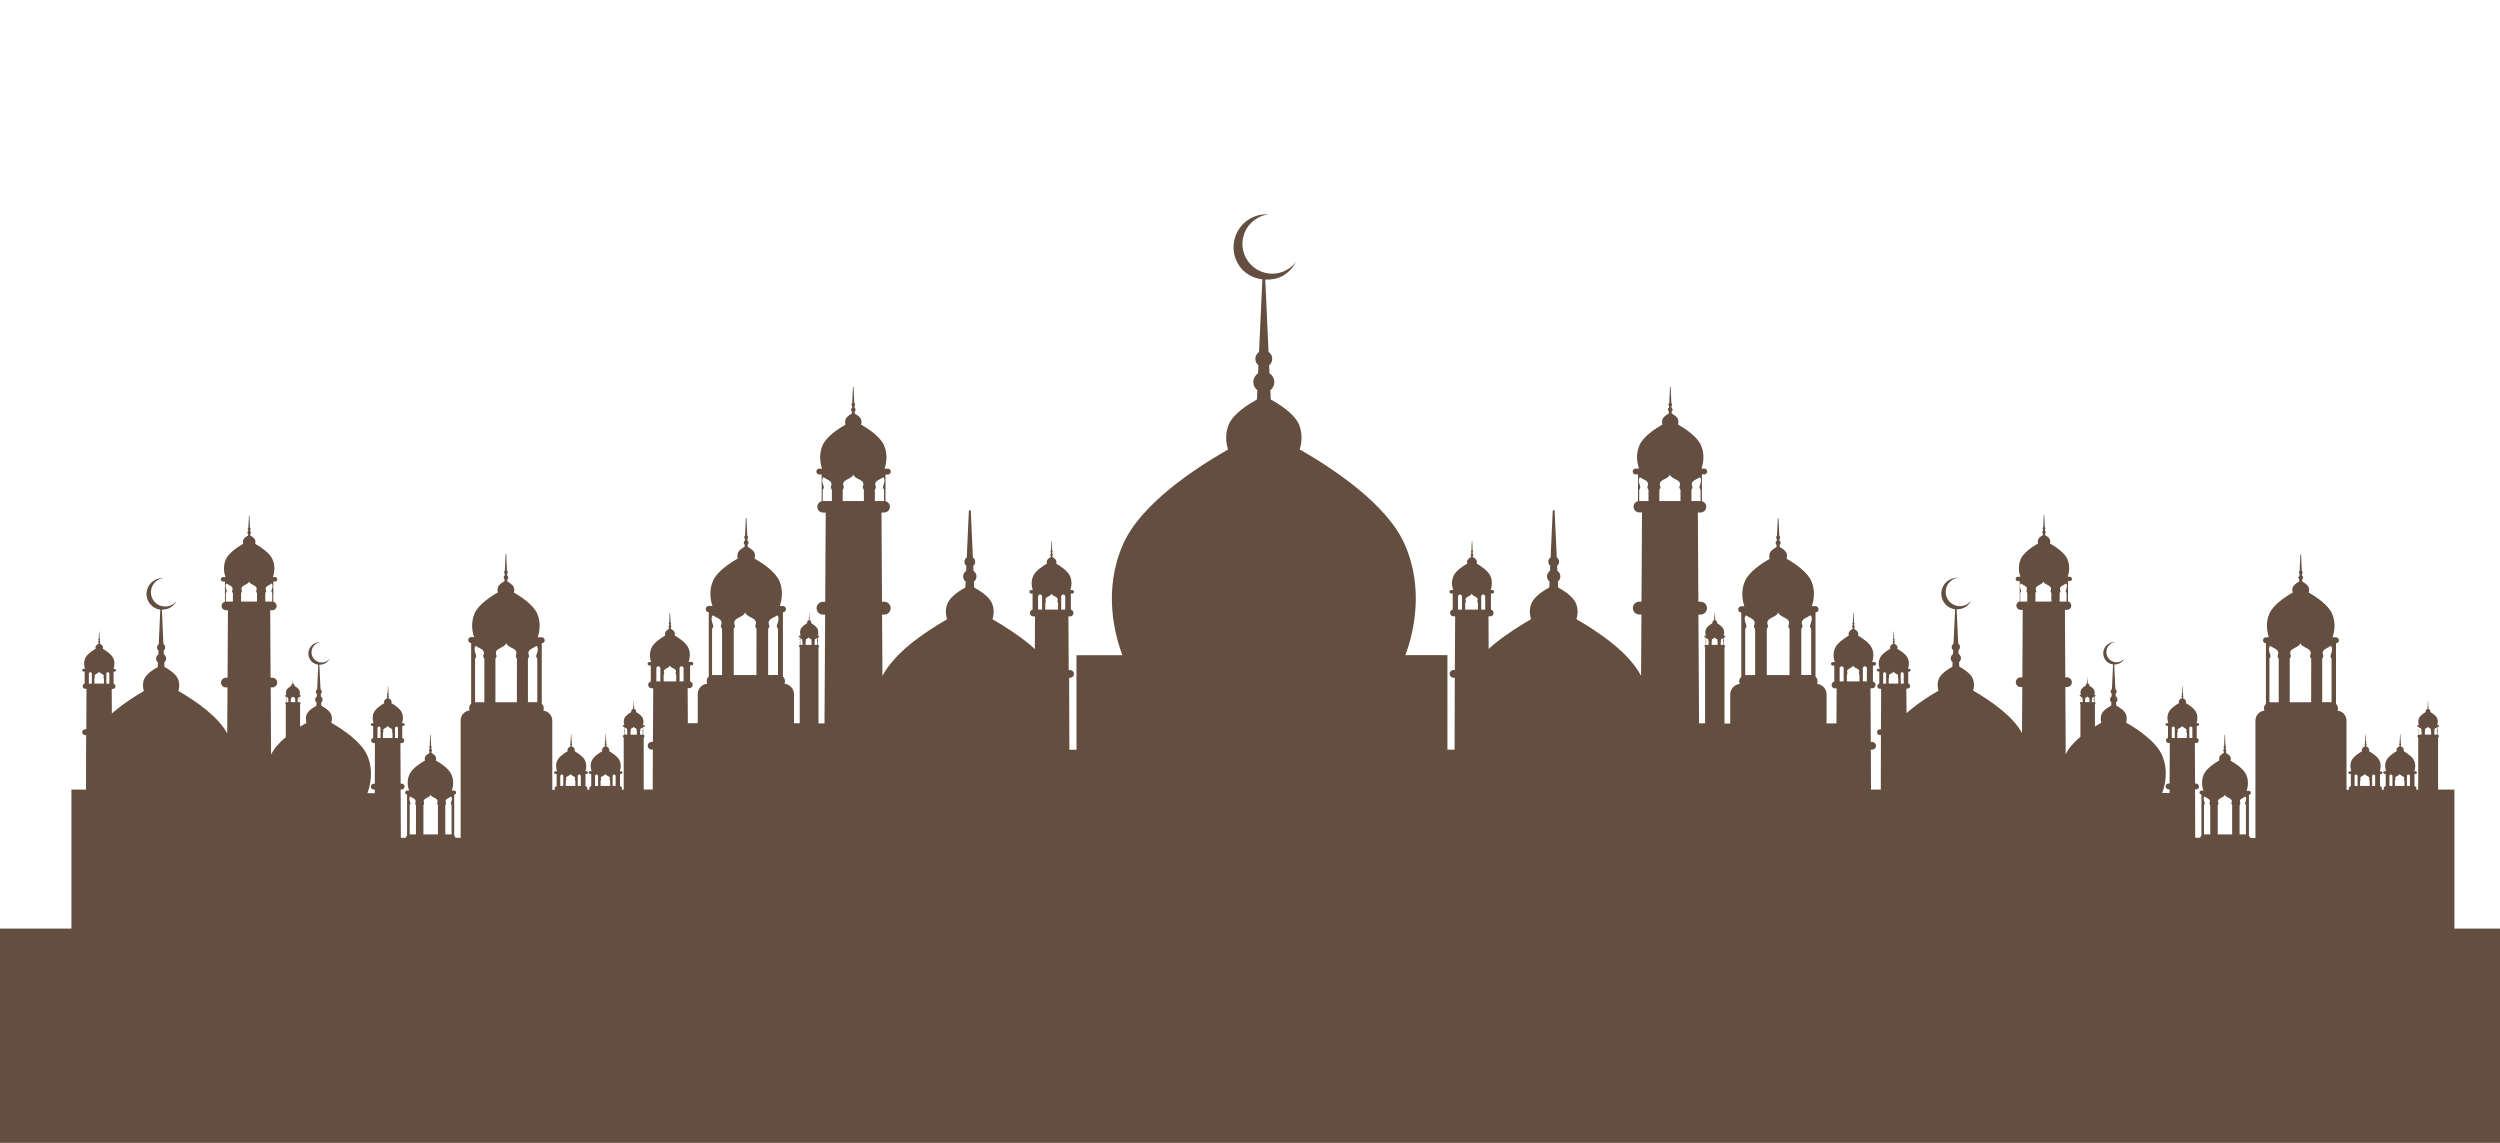 <svg width="35" height="16" viewBox="0 0 35 16" fill="none" xmlns="http://www.w3.org/2000/svg">
<path d="M35 13H0V16H35V13Z" fill="#644E40"/>
<path fill-rule="evenodd" clip-rule="evenodd" d="M34.133 11.054V10.328C34.14 10.323 34.144 10.316 34.144 10.308C34.144 10.297 34.136 10.287 34.126 10.285V10.224V10.212V10.209C34.126 10.207 34.126 10.205 34.126 10.204V10.175H34.136C34.143 10.175 34.148 10.169 34.148 10.163C34.148 10.156 34.143 10.151 34.136 10.151H34.121C34.128 10.131 34.136 10.093 34.119 10.054C34.111 10.036 34.095 10.019 34.077 10.004C34.059 9.989 34.039 9.977 34.023 9.968C34.024 9.965 34.025 9.963 34.025 9.959C34.025 9.955 34.025 9.95 34.023 9.945C34.021 9.94 34.016 9.935 34.011 9.931C34.006 9.927 34.001 9.924 33.998 9.922V9.913C33.999 9.912 34 9.911 34 9.91C34.001 9.909 34.001 9.907 34.001 9.906C34.001 9.904 34.001 9.903 34 9.901C33.999 9.9 33.998 9.899 33.997 9.898L33.996 9.891L33.998 9.889C33.998 9.888 33.999 9.886 33.999 9.885C33.999 9.884 33.999 9.882 33.998 9.881C33.997 9.88 33.996 9.879 33.996 9.879V9.871L33.994 9.812C33.994 9.811 33.993 9.811 33.993 9.811C33.992 9.811 33.991 9.811 33.991 9.812L33.989 9.871V9.879C33.988 9.879 33.987 9.88 33.986 9.881C33.986 9.882 33.985 9.883 33.985 9.885C33.985 9.886 33.985 9.888 33.986 9.889C33.986 9.89 33.987 9.891 33.988 9.891V9.898C33.987 9.899 33.986 9.9 33.985 9.901C33.984 9.903 33.983 9.904 33.983 9.906C33.983 9.908 33.983 9.909 33.984 9.91C33.984 9.911 33.986 9.912 33.986 9.913V9.922C33.982 9.924 33.977 9.927 33.973 9.931C33.968 9.935 33.963 9.94 33.961 9.945C33.959 9.95 33.958 9.955 33.959 9.959C33.959 9.963 33.96 9.966 33.961 9.968C33.945 9.977 33.925 9.99 33.908 10.004C33.89 10.019 33.874 10.036 33.866 10.054C33.849 10.093 33.858 10.131 33.864 10.151H33.853C33.846 10.151 33.841 10.156 33.841 10.163C33.841 10.17 33.846 10.175 33.853 10.175H33.862V10.21V10.286C33.852 10.289 33.844 10.298 33.844 10.309C33.844 10.317 33.848 10.324 33.855 10.329V11.055H33.827C33.83 11.051 33.831 11.045 33.831 11.04C33.831 11.023 33.819 11.009 33.803 11.004V10.888V10.835H33.818C33.828 10.835 33.837 10.826 33.837 10.816C33.837 10.806 33.828 10.797 33.818 10.797H33.801C33.811 10.767 33.824 10.708 33.798 10.649C33.786 10.621 33.761 10.595 33.733 10.572C33.706 10.55 33.676 10.531 33.651 10.516C33.652 10.512 33.653 10.507 33.653 10.502C33.653 10.495 33.653 10.488 33.649 10.481C33.646 10.473 33.638 10.466 33.631 10.46C33.624 10.455 33.616 10.45 33.61 10.447V10.434C33.612 10.433 33.613 10.431 33.614 10.429C33.615 10.427 33.616 10.425 33.616 10.422C33.616 10.419 33.616 10.417 33.614 10.415C33.613 10.413 33.612 10.411 33.61 10.41V10.399C33.611 10.398 33.612 10.397 33.613 10.395C33.614 10.393 33.614 10.391 33.614 10.39C33.614 10.388 33.614 10.386 33.612 10.384C33.611 10.383 33.61 10.381 33.609 10.38V10.368L33.605 10.278C33.605 10.277 33.604 10.276 33.603 10.276C33.602 10.276 33.601 10.277 33.601 10.278L33.597 10.368L33.596 10.38C33.595 10.381 33.594 10.382 33.593 10.384C33.592 10.386 33.591 10.388 33.591 10.39C33.591 10.392 33.591 10.394 33.592 10.395C33.593 10.397 33.594 10.398 33.595 10.399V10.41C33.593 10.411 33.592 10.413 33.59 10.415C33.589 10.417 33.588 10.419 33.588 10.422C33.588 10.424 33.589 10.427 33.59 10.429C33.591 10.431 33.592 10.432 33.594 10.434V10.447C33.588 10.45 33.58 10.455 33.573 10.46C33.565 10.466 33.558 10.473 33.555 10.481C33.552 10.488 33.551 10.496 33.551 10.502C33.551 10.507 33.553 10.512 33.554 10.516C33.53 10.53 33.499 10.549 33.472 10.572C33.444 10.595 33.42 10.621 33.408 10.649C33.382 10.708 33.394 10.767 33.405 10.797H33.384C33.374 10.797 33.366 10.806 33.366 10.816C33.366 10.826 33.374 10.835 33.384 10.835H33.4C33.4 10.86 33.4 10.886 33.4 10.911V11.005C33.384 11.009 33.372 11.023 33.372 11.041C33.372 11.046 33.373 11.052 33.375 11.056H33.344C33.347 11.052 33.347 11.046 33.347 11.041C33.347 11.024 33.335 11.01 33.32 11.005V10.889V10.836H33.335C33.345 10.836 33.354 10.827 33.354 10.817C33.354 10.807 33.345 10.798 33.335 10.798H33.317C33.327 10.768 33.34 10.709 33.314 10.65C33.302 10.622 33.277 10.596 33.249 10.573C33.222 10.551 33.192 10.532 33.167 10.517C33.168 10.513 33.169 10.508 33.169 10.503C33.169 10.496 33.169 10.489 33.165 10.482C33.161 10.474 33.154 10.467 33.147 10.461C33.14 10.456 33.132 10.451 33.126 10.448V10.435C33.128 10.434 33.129 10.432 33.13 10.43C33.131 10.428 33.132 10.426 33.132 10.423C33.132 10.42 33.131 10.418 33.13 10.416C33.129 10.414 33.128 10.412 33.126 10.411V10.4C33.127 10.399 33.128 10.398 33.129 10.396C33.13 10.394 33.13 10.392 33.13 10.391C33.13 10.389 33.13 10.387 33.128 10.385C33.127 10.384 33.126 10.382 33.125 10.381L33.124 10.369L33.12 10.279C33.12 10.278 33.119 10.277 33.118 10.277C33.117 10.277 33.117 10.278 33.117 10.279L33.112 10.369V10.381C33.111 10.382 33.11 10.383 33.109 10.385C33.108 10.387 33.107 10.389 33.107 10.391C33.107 10.393 33.107 10.395 33.108 10.396C33.109 10.397 33.11 10.399 33.111 10.4V10.411C33.109 10.412 33.108 10.414 33.106 10.416C33.105 10.418 33.104 10.42 33.104 10.423C33.104 10.425 33.104 10.428 33.106 10.43C33.107 10.432 33.108 10.433 33.11 10.435L33.109 10.448C33.103 10.451 33.096 10.456 33.088 10.461C33.08 10.467 33.073 10.474 33.07 10.482C33.067 10.489 33.066 10.497 33.066 10.503C33.066 10.508 33.068 10.513 33.068 10.517C33.044 10.531 33.013 10.55 32.986 10.573C32.958 10.596 32.934 10.622 32.921 10.65C32.895 10.709 32.908 10.768 32.918 10.798H32.897C32.887 10.798 32.878 10.807 32.878 10.817C32.878 10.827 32.887 10.836 32.897 10.836H32.912C32.912 10.861 32.912 10.887 32.912 10.912V11.006C32.896 11.01 32.884 11.024 32.884 11.042C32.884 11.047 32.885 11.053 32.887 11.057H32.851V10.088C32.851 10.016 32.795 9.956 32.725 9.949C32.729 9.939 32.732 9.928 32.732 9.916C32.732 9.892 32.721 9.87 32.704 9.855V9.006C32.727 9.006 32.745 8.987 32.745 8.964C32.745 8.941 32.726 8.922 32.703 8.922H32.656C32.679 8.854 32.707 8.724 32.649 8.591C32.622 8.529 32.567 8.471 32.505 8.42C32.445 8.37 32.377 8.327 32.322 8.296C32.325 8.288 32.327 8.277 32.328 8.265C32.328 8.251 32.327 8.234 32.319 8.218C32.311 8.201 32.295 8.185 32.278 8.171C32.262 8.159 32.244 8.148 32.232 8.141L32.23 8.112C32.234 8.109 32.237 8.106 32.239 8.102C32.241 8.097 32.243 8.092 32.243 8.087C32.243 8.081 32.242 8.075 32.239 8.07C32.236 8.066 32.233 8.062 32.229 8.059L32.228 8.035C32.23 8.032 32.233 8.03 32.234 8.027C32.236 8.023 32.237 8.019 32.237 8.015C32.237 8.01 32.236 8.006 32.233 8.001C32.231 7.998 32.228 7.995 32.225 7.993L32.224 7.966L32.215 7.765C32.215 7.763 32.213 7.761 32.21 7.761C32.208 7.761 32.206 7.763 32.205 7.765L32.196 7.966L32.195 7.993C32.192 7.995 32.189 7.998 32.188 8.001C32.186 8.005 32.184 8.01 32.184 8.015C32.184 8.02 32.185 8.024 32.187 8.027C32.189 8.03 32.191 8.033 32.194 8.035L32.193 8.059C32.189 8.062 32.185 8.066 32.183 8.07C32.18 8.075 32.178 8.081 32.178 8.087C32.178 8.092 32.18 8.098 32.182 8.102C32.184 8.106 32.187 8.11 32.19 8.112L32.188 8.141C32.175 8.148 32.158 8.158 32.142 8.171C32.124 8.185 32.108 8.201 32.101 8.218C32.094 8.235 32.092 8.251 32.092 8.265C32.093 8.278 32.095 8.288 32.098 8.296C32.043 8.327 31.976 8.37 31.915 8.42C31.853 8.471 31.798 8.529 31.771 8.591C31.713 8.724 31.741 8.854 31.764 8.922H31.724C31.701 8.922 31.682 8.941 31.682 8.964C31.682 8.986 31.7 9.005 31.723 9.006V9.855C31.706 9.87 31.695 9.891 31.695 9.916C31.695 9.928 31.698 9.939 31.702 9.949C31.631 9.956 31.576 10.016 31.576 10.088V11.732H31.503C31.501 11.719 31.494 11.707 31.485 11.699V11.127C31.5 11.127 31.512 11.114 31.512 11.099C31.512 11.083 31.499 11.071 31.484 11.071H31.453C31.468 11.025 31.487 10.937 31.448 10.848C31.43 10.806 31.393 10.767 31.351 10.732C31.31 10.699 31.265 10.67 31.228 10.649C31.23 10.644 31.231 10.636 31.232 10.628C31.232 10.619 31.231 10.608 31.226 10.596C31.221 10.585 31.21 10.573 31.199 10.565C31.188 10.556 31.177 10.549 31.168 10.545L31.161 10.522C31.163 10.52 31.165 10.518 31.166 10.515C31.168 10.512 31.169 10.509 31.169 10.505C31.169 10.501 31.168 10.497 31.166 10.494C31.164 10.491 31.162 10.488 31.159 10.487L31.158 10.47C31.16 10.468 31.161 10.467 31.162 10.465C31.164 10.463 31.164 10.46 31.164 10.457C31.164 10.454 31.163 10.45 31.162 10.448C31.161 10.445 31.159 10.443 31.157 10.442L31.156 10.424L31.15 10.289C31.15 10.287 31.148 10.286 31.147 10.286C31.145 10.286 31.144 10.287 31.144 10.289L31.138 10.424L31.137 10.442C31.135 10.443 31.133 10.445 31.132 10.448C31.13 10.45 31.13 10.454 31.13 10.457C31.13 10.46 31.13 10.463 31.132 10.465C31.133 10.467 31.134 10.469 31.136 10.47L31.135 10.487C31.132 10.489 31.13 10.491 31.128 10.494C31.126 10.497 31.125 10.501 31.125 10.505C31.125 10.509 31.126 10.512 31.128 10.515C31.129 10.518 31.131 10.52 31.134 10.522L31.133 10.541C31.124 10.546 31.113 10.553 31.102 10.561C31.09 10.57 31.08 10.581 31.074 10.592C31.069 10.603 31.068 10.614 31.068 10.624C31.068 10.633 31.07 10.64 31.072 10.645C31.035 10.666 30.99 10.695 30.949 10.728C30.907 10.762 30.871 10.802 30.852 10.844C30.813 10.933 30.831 11.021 30.847 11.067H30.821C30.806 11.067 30.793 11.08 30.793 11.095C30.793 11.11 30.805 11.122 30.82 11.123V11.695C30.811 11.704 30.804 11.715 30.802 11.728H30.733L30.731 11.052H30.745C30.767 11.052 30.786 11.034 30.786 11.011C30.786 10.989 30.767 10.97 30.745 10.97H30.731L30.728 10.403H30.746C30.766 10.403 30.782 10.387 30.782 10.367C30.782 10.35 30.77 10.336 30.754 10.332V10.215V10.161H30.769C30.78 10.161 30.788 10.152 30.788 10.143C30.788 10.132 30.78 10.124 30.769 10.124H30.751C30.761 10.093 30.774 10.035 30.748 9.976C30.736 9.948 30.711 9.922 30.684 9.899C30.657 9.877 30.627 9.858 30.602 9.843C30.603 9.84 30.604 9.835 30.604 9.829C30.604 9.822 30.604 9.815 30.6 9.808C30.597 9.8 30.589 9.793 30.582 9.787C30.575 9.781 30.567 9.777 30.561 9.773V9.76C30.563 9.759 30.564 9.757 30.565 9.756C30.566 9.754 30.567 9.751 30.567 9.749C30.567 9.746 30.567 9.744 30.565 9.742C30.564 9.74 30.563 9.738 30.561 9.738V9.727C30.562 9.726 30.563 9.725 30.564 9.724C30.565 9.722 30.566 9.72 30.566 9.718C30.566 9.716 30.565 9.714 30.564 9.712C30.563 9.711 30.562 9.71 30.561 9.708V9.696L30.557 9.606C30.557 9.605 30.556 9.604 30.555 9.604C30.554 9.604 30.553 9.605 30.553 9.606L30.549 9.696L30.548 9.708C30.547 9.709 30.546 9.711 30.545 9.712C30.544 9.714 30.543 9.716 30.543 9.718C30.543 9.72 30.543 9.722 30.544 9.724C30.545 9.725 30.546 9.727 30.547 9.727V9.738C30.545 9.739 30.544 9.741 30.543 9.742C30.542 9.744 30.541 9.747 30.541 9.749C30.541 9.751 30.542 9.754 30.543 9.756C30.544 9.758 30.545 9.759 30.547 9.76L30.546 9.773C30.54 9.776 30.532 9.781 30.525 9.787C30.517 9.793 30.51 9.8 30.507 9.808C30.504 9.815 30.503 9.823 30.503 9.829C30.503 9.835 30.505 9.84 30.506 9.843C30.482 9.857 30.451 9.876 30.424 9.899C30.396 9.922 30.372 9.948 30.36 9.976C30.334 10.035 30.346 10.094 30.357 10.124H30.336C30.326 10.124 30.318 10.132 30.318 10.143C30.318 10.153 30.326 10.161 30.336 10.161H30.352C30.352 10.187 30.352 10.212 30.352 10.237V10.331C30.336 10.335 30.324 10.349 30.324 10.366C30.324 10.386 30.34 10.402 30.36 10.402H30.377L30.374 10.969H30.36C30.338 10.969 30.319 10.987 30.319 11.01C30.319 11.033 30.337 11.051 30.36 11.051H30.374V11.102H30.271C30.307 11.005 30.364 10.79 30.268 10.571C30.226 10.476 30.141 10.386 30.046 10.307C29.953 10.23 29.849 10.164 29.765 10.116C29.769 10.104 29.773 10.087 29.774 10.068C29.775 10.046 29.772 10.021 29.761 9.995C29.749 9.968 29.725 9.943 29.698 9.923C29.673 9.904 29.646 9.888 29.627 9.877L29.625 9.832C29.63 9.828 29.635 9.823 29.638 9.816C29.642 9.809 29.644 9.801 29.644 9.792C29.644 9.783 29.642 9.774 29.637 9.766C29.633 9.759 29.628 9.754 29.621 9.75L29.619 9.712C29.623 9.709 29.626 9.705 29.629 9.7C29.632 9.694 29.633 9.688 29.633 9.681C29.633 9.674 29.631 9.667 29.627 9.66C29.624 9.655 29.62 9.651 29.615 9.647L29.613 9.606L29.599 9.303C29.627 9.304 29.657 9.297 29.683 9.282C29.711 9.266 29.732 9.243 29.745 9.216C29.734 9.231 29.72 9.243 29.703 9.253C29.635 9.292 29.548 9.269 29.508 9.201C29.469 9.133 29.492 9.045 29.56 9.006C29.577 8.996 29.595 8.99 29.613 8.988C29.583 8.986 29.553 8.993 29.524 9.009C29.449 9.053 29.423 9.149 29.466 9.225C29.492 9.27 29.535 9.297 29.583 9.303L29.569 9.607L29.567 9.648C29.562 9.651 29.558 9.655 29.555 9.661C29.551 9.667 29.549 9.674 29.549 9.682C29.549 9.689 29.551 9.696 29.554 9.701C29.556 9.705 29.56 9.71 29.564 9.713L29.562 9.751C29.555 9.755 29.55 9.761 29.547 9.767C29.543 9.775 29.54 9.783 29.54 9.793C29.54 9.802 29.542 9.809 29.546 9.817C29.549 9.823 29.554 9.829 29.559 9.833L29.557 9.878C29.537 9.889 29.51 9.905 29.486 9.924C29.459 9.944 29.434 9.969 29.423 9.996C29.412 10.022 29.409 10.047 29.41 10.069C29.411 10.088 29.415 10.105 29.419 10.117C29.391 10.133 29.361 10.151 29.329 10.171V9.86C29.334 9.857 29.337 9.852 29.337 9.846C29.337 9.838 29.331 9.831 29.323 9.829V9.784V9.776V9.774C29.323 9.773 29.323 9.771 29.323 9.77V9.749H29.33C29.335 9.749 29.339 9.745 29.339 9.74C29.339 9.735 29.335 9.731 29.33 9.731H29.32C29.325 9.717 29.331 9.689 29.318 9.661C29.312 9.648 29.301 9.636 29.288 9.625C29.275 9.615 29.261 9.606 29.249 9.599C29.25 9.597 29.25 9.595 29.25 9.592C29.25 9.589 29.25 9.585 29.248 9.582C29.246 9.579 29.243 9.575 29.24 9.572C29.236 9.57 29.233 9.567 29.23 9.566V9.56C29.231 9.559 29.231 9.559 29.232 9.558C29.232 9.557 29.233 9.556 29.233 9.555C29.233 9.554 29.233 9.552 29.232 9.551C29.232 9.55 29.231 9.549 29.231 9.549L29.23 9.543C29.231 9.543 29.231 9.542 29.232 9.541C29.232 9.54 29.232 9.539 29.232 9.538C29.232 9.537 29.232 9.536 29.231 9.535C29.231 9.535 29.23 9.534 29.229 9.533V9.527L29.227 9.484L29.226 9.483L29.223 9.526V9.532C29.222 9.532 29.222 9.533 29.222 9.533C29.221 9.534 29.221 9.536 29.221 9.536C29.221 9.537 29.221 9.538 29.222 9.539C29.222 9.539 29.223 9.54 29.223 9.541V9.546C29.222 9.546 29.221 9.547 29.221 9.548C29.22 9.549 29.22 9.55 29.22 9.552C29.22 9.554 29.22 9.554 29.221 9.555C29.221 9.556 29.222 9.556 29.223 9.557V9.563C29.22 9.564 29.216 9.567 29.213 9.569C29.209 9.572 29.206 9.576 29.204 9.579C29.202 9.583 29.202 9.586 29.202 9.589C29.203 9.592 29.203 9.594 29.203 9.596C29.192 9.603 29.177 9.612 29.165 9.622C29.152 9.633 29.14 9.645 29.134 9.658C29.122 9.686 29.128 9.714 29.132 9.728H29.124C29.119 9.728 29.115 9.732 29.115 9.737C29.115 9.742 29.119 9.746 29.124 9.746H29.131V9.771V9.826C29.124 9.828 29.118 9.835 29.118 9.843C29.118 9.849 29.121 9.854 29.126 9.857V10.315C29.038 10.389 28.961 10.472 28.92 10.56L28.915 9.619H28.938C28.975 9.619 29.006 9.588 29.006 9.551C29.006 9.514 28.975 9.483 28.938 9.483H28.914L28.909 8.538H28.938C28.971 8.538 28.998 8.511 28.998 8.478C28.998 8.45 28.979 8.426 28.952 8.419V8.225V8.136H28.977C28.994 8.136 29.008 8.122 29.008 8.105C29.008 8.088 28.994 8.074 28.977 8.074H28.948C28.965 8.023 28.986 7.926 28.943 7.827C28.923 7.781 28.882 7.737 28.835 7.7C28.79 7.663 28.74 7.631 28.699 7.608C28.701 7.602 28.703 7.594 28.703 7.585C28.703 7.574 28.702 7.562 28.697 7.55C28.691 7.537 28.679 7.525 28.666 7.515C28.654 7.505 28.641 7.498 28.632 7.493L28.631 7.471C28.634 7.469 28.636 7.466 28.638 7.463C28.64 7.46 28.641 7.456 28.641 7.452C28.641 7.448 28.64 7.443 28.638 7.44C28.636 7.437 28.633 7.434 28.63 7.432L28.629 7.414C28.631 7.412 28.633 7.41 28.634 7.408C28.635 7.405 28.636 7.402 28.636 7.399C28.636 7.395 28.635 7.392 28.634 7.389C28.632 7.387 28.63 7.385 28.628 7.383L28.627 7.363L28.62 7.213C28.62 7.211 28.618 7.21 28.616 7.21C28.614 7.21 28.613 7.211 28.613 7.213L28.606 7.363L28.605 7.383C28.603 7.385 28.601 7.387 28.599 7.389C28.597 7.392 28.596 7.396 28.596 7.399C28.596 7.402 28.597 7.405 28.598 7.408C28.599 7.41 28.601 7.412 28.603 7.414L28.602 7.432C28.599 7.434 28.596 7.437 28.594 7.44C28.592 7.444 28.591 7.448 28.591 7.452C28.591 7.456 28.592 7.46 28.594 7.463C28.596 7.466 28.598 7.469 28.601 7.471L28.6 7.493C28.591 7.498 28.578 7.506 28.566 7.515C28.553 7.525 28.541 7.537 28.535 7.55C28.53 7.562 28.529 7.574 28.529 7.585C28.529 7.594 28.532 7.602 28.533 7.608C28.492 7.631 28.442 7.663 28.397 7.7C28.351 7.738 28.31 7.782 28.29 7.827C28.247 7.926 28.267 8.023 28.285 8.074H28.25C28.233 8.074 28.219 8.088 28.219 8.105C28.219 8.122 28.233 8.136 28.25 8.136H28.276V8.211C28.276 8.215 28.275 8.22 28.275 8.225L28.276 8.232V8.263V8.419C28.249 8.425 28.229 8.449 28.229 8.478C28.229 8.512 28.256 8.538 28.289 8.538H28.318L28.313 9.483H28.289C28.252 9.483 28.221 9.514 28.221 9.551C28.221 9.589 28.252 9.619 28.289 9.619H28.312L28.308 10.263C28.245 10.145 28.137 10.034 28.018 9.936C27.887 9.828 27.742 9.736 27.624 9.668C27.629 9.651 27.634 9.628 27.636 9.601C27.637 9.57 27.633 9.534 27.618 9.499V9.498C27.602 9.461 27.567 9.426 27.53 9.397C27.496 9.37 27.458 9.347 27.43 9.332L27.427 9.269C27.435 9.263 27.441 9.256 27.445 9.247C27.45 9.237 27.453 9.226 27.453 9.214C27.453 9.201 27.45 9.189 27.443 9.178C27.438 9.169 27.43 9.161 27.421 9.155L27.419 9.102C27.425 9.098 27.429 9.091 27.433 9.085C27.437 9.077 27.44 9.068 27.44 9.058C27.44 9.047 27.437 9.038 27.432 9.029C27.428 9.022 27.422 9.016 27.415 9.011L27.412 8.954L27.393 8.53C27.433 8.531 27.473 8.522 27.511 8.501C27.55 8.478 27.579 8.446 27.598 8.408C27.583 8.428 27.563 8.446 27.539 8.46C27.443 8.515 27.321 8.482 27.266 8.387C27.211 8.291 27.243 8.169 27.339 8.114C27.363 8.1 27.388 8.092 27.413 8.089C27.371 8.087 27.328 8.096 27.289 8.119C27.183 8.18 27.147 8.315 27.208 8.421C27.244 8.483 27.305 8.522 27.371 8.53L27.352 8.956L27.349 9.013C27.343 9.017 27.337 9.024 27.332 9.031C27.327 9.039 27.324 9.049 27.324 9.06C27.324 9.07 27.326 9.079 27.33 9.087C27.334 9.093 27.339 9.099 27.344 9.104L27.342 9.157C27.333 9.163 27.325 9.171 27.32 9.18C27.314 9.191 27.31 9.203 27.31 9.216C27.31 9.228 27.313 9.239 27.318 9.249C27.322 9.258 27.329 9.265 27.336 9.271L27.333 9.334C27.305 9.349 27.268 9.372 27.233 9.399C27.196 9.428 27.161 9.463 27.145 9.5C27.13 9.535 27.125 9.572 27.127 9.603C27.128 9.63 27.134 9.653 27.139 9.67C27.021 9.738 26.875 9.83 26.745 9.938C26.727 9.953 26.708 9.969 26.691 9.984L26.689 9.64H26.706C26.726 9.64 26.742 9.623 26.742 9.604C26.742 9.587 26.73 9.573 26.715 9.568V9.451V9.402H26.73C26.74 9.402 26.749 9.393 26.749 9.383C26.749 9.373 26.741 9.364 26.73 9.364H26.712C26.723 9.334 26.735 9.275 26.709 9.216C26.697 9.188 26.672 9.162 26.644 9.139C26.617 9.117 26.586 9.097 26.562 9.083C26.563 9.079 26.564 9.074 26.565 9.069C26.565 9.062 26.564 9.055 26.561 9.047C26.558 9.04 26.551 9.032 26.543 9.026C26.536 9.02 26.528 9.016 26.522 9.012L26.521 8.999C26.523 8.998 26.524 8.996 26.525 8.994C26.526 8.992 26.527 8.99 26.527 8.987C26.527 8.984 26.526 8.982 26.525 8.979C26.524 8.977 26.522 8.976 26.521 8.974L26.52 8.963C26.522 8.962 26.522 8.96 26.523 8.959C26.524 8.957 26.524 8.955 26.524 8.953C26.524 8.951 26.523 8.949 26.522 8.947C26.521 8.945 26.52 8.944 26.519 8.943L26.518 8.931L26.514 8.841C26.514 8.84 26.513 8.839 26.512 8.839C26.511 8.839 26.51 8.84 26.51 8.841L26.506 8.931V8.943C26.505 8.944 26.503 8.945 26.502 8.947C26.501 8.949 26.5 8.951 26.5 8.953C26.5 8.955 26.501 8.957 26.502 8.959C26.503 8.96 26.504 8.961 26.505 8.963V8.974C26.503 8.975 26.501 8.977 26.5 8.979C26.499 8.981 26.498 8.984 26.498 8.987C26.498 8.989 26.498 8.991 26.5 8.994C26.501 8.996 26.502 8.998 26.504 8.999V9.012C26.498 9.015 26.49 9.02 26.483 9.026C26.475 9.032 26.468 9.04 26.465 9.047C26.462 9.054 26.461 9.062 26.461 9.068C26.461 9.073 26.462 9.078 26.464 9.082C26.44 9.096 26.409 9.115 26.382 9.138C26.354 9.161 26.33 9.187 26.318 9.215C26.292 9.274 26.304 9.333 26.315 9.363H26.294C26.284 9.363 26.275 9.371 26.275 9.382C26.275 9.392 26.284 9.401 26.294 9.401H26.31C26.31 9.426 26.31 9.452 26.31 9.477V9.571C26.294 9.575 26.282 9.589 26.282 9.607C26.282 9.627 26.298 9.643 26.318 9.643H26.336L26.333 10.21H26.319C26.297 10.21 26.278 10.228 26.278 10.251C26.278 10.274 26.296 10.292 26.319 10.292H26.333L26.331 11.054H26.194L26.192 10.495H26.21C26.24 10.495 26.264 10.47 26.264 10.441C26.264 10.412 26.24 10.387 26.21 10.387H26.191L26.187 9.637H26.21C26.237 9.637 26.258 9.615 26.258 9.589C26.258 9.567 26.243 9.547 26.221 9.543V9.389V9.318H26.241C26.254 9.318 26.266 9.307 26.266 9.293C26.266 9.279 26.254 9.269 26.241 9.269H26.211C26.224 9.229 26.241 9.151 26.206 9.073C26.19 9.037 26.157 9.002 26.121 8.972C26.085 8.943 26.045 8.917 26.013 8.898C26.014 8.894 26.016 8.887 26.016 8.88C26.016 8.872 26.015 8.862 26.011 8.852C26.007 8.842 25.997 8.832 25.987 8.824C25.978 8.817 25.967 8.81 25.96 8.806L25.959 8.789C25.961 8.787 25.963 8.785 25.964 8.783C25.965 8.78 25.966 8.777 25.966 8.774C25.966 8.77 25.965 8.767 25.964 8.764C25.962 8.762 25.96 8.759 25.958 8.758L25.957 8.743C25.959 8.742 25.96 8.74 25.961 8.738C25.962 8.736 25.963 8.733 25.963 8.731C25.963 8.728 25.962 8.725 25.961 8.723C25.96 8.721 25.958 8.719 25.957 8.718L25.956 8.702L25.951 8.583C25.951 8.581 25.949 8.58 25.948 8.58C25.946 8.58 25.946 8.581 25.945 8.583L25.94 8.702V8.718C25.938 8.719 25.936 8.721 25.935 8.723C25.934 8.725 25.933 8.728 25.933 8.731C25.933 8.733 25.934 8.736 25.935 8.738C25.936 8.74 25.937 8.741 25.939 8.743L25.938 8.758C25.936 8.759 25.934 8.762 25.932 8.764C25.93 8.767 25.93 8.77 25.93 8.774C25.93 8.777 25.931 8.78 25.932 8.783C25.934 8.786 25.935 8.788 25.937 8.789L25.936 8.806C25.928 8.81 25.918 8.816 25.909 8.824C25.899 8.832 25.889 8.842 25.885 8.852C25.881 8.862 25.879 8.872 25.88 8.88C25.88 8.887 25.882 8.894 25.884 8.898C25.851 8.917 25.812 8.942 25.776 8.972C25.739 9.002 25.706 9.037 25.691 9.073C25.656 9.152 25.673 9.229 25.687 9.269H25.659C25.645 9.269 25.634 9.28 25.634 9.293C25.634 9.306 25.645 9.318 25.659 9.318H25.68C25.68 9.352 25.68 9.385 25.68 9.419V9.543C25.658 9.548 25.642 9.567 25.642 9.59C25.642 9.617 25.664 9.638 25.69 9.638H25.713L25.71 10.128H25.572V9.721C25.572 9.645 25.513 9.581 25.438 9.574C25.443 9.563 25.446 9.551 25.446 9.539C25.446 9.513 25.435 9.49 25.417 9.474V8.574C25.441 8.573 25.46 8.554 25.46 8.53C25.46 8.506 25.44 8.486 25.416 8.486H25.366C25.39 8.414 25.42 8.276 25.359 8.135C25.33 8.07 25.272 8.007 25.206 7.953C25.142 7.9 25.07 7.855 25.012 7.822C25.015 7.813 25.017 7.802 25.018 7.789C25.019 7.774 25.017 7.756 25.009 7.739C25.001 7.721 24.984 7.704 24.966 7.69C24.949 7.677 24.931 7.666 24.917 7.658L24.916 7.627C24.92 7.624 24.923 7.62 24.925 7.616C24.927 7.611 24.929 7.606 24.929 7.6C24.929 7.594 24.927 7.588 24.924 7.583C24.921 7.579 24.918 7.575 24.913 7.572L24.912 7.546C24.915 7.543 24.917 7.541 24.919 7.537C24.921 7.533 24.922 7.529 24.922 7.524C24.922 7.519 24.921 7.514 24.918 7.51C24.916 7.507 24.913 7.503 24.91 7.501L24.909 7.473L24.899 7.26C24.899 7.258 24.897 7.256 24.894 7.256C24.891 7.256 24.889 7.258 24.889 7.26L24.879 7.473L24.878 7.501C24.875 7.503 24.872 7.506 24.87 7.51C24.868 7.514 24.866 7.519 24.866 7.524C24.866 7.529 24.867 7.533 24.869 7.537C24.871 7.54 24.873 7.543 24.876 7.546L24.875 7.572C24.87 7.575 24.867 7.579 24.864 7.583C24.861 7.588 24.859 7.594 24.859 7.6C24.859 7.606 24.86 7.611 24.863 7.616C24.865 7.62 24.868 7.624 24.872 7.627L24.871 7.658C24.857 7.666 24.839 7.676 24.822 7.69C24.803 7.704 24.787 7.721 24.779 7.739C24.771 7.757 24.769 7.774 24.77 7.79C24.771 7.803 24.773 7.815 24.776 7.823C24.718 7.856 24.646 7.902 24.582 7.954C24.516 8.008 24.458 8.07 24.429 8.136C24.367 8.277 24.397 8.415 24.421 8.487H24.379C24.355 8.487 24.335 8.507 24.335 8.531C24.335 8.555 24.354 8.575 24.378 8.575V9.475C24.36 9.491 24.349 9.514 24.349 9.54C24.349 9.553 24.352 9.564 24.357 9.575C24.282 9.582 24.223 9.646 24.223 9.722V10.129H24.143V9.07H24.136C24.144 9.066 24.152 9.063 24.152 9.053C24.152 9.042 24.145 9.033 24.135 9.031V8.973V8.962V8.959C24.135 8.957 24.135 8.956 24.135 8.954V8.922H24.144C24.151 8.922 24.156 8.917 24.156 8.911C24.156 8.904 24.151 8.9 24.144 8.9H24.131C24.137 8.881 24.145 8.844 24.129 8.807C24.121 8.79 24.106 8.774 24.088 8.759C24.071 8.745 24.053 8.733 24.037 8.724C24.038 8.722 24.039 8.719 24.039 8.715C24.039 8.711 24.039 8.707 24.036 8.702C24.034 8.697 24.029 8.693 24.025 8.689C24.021 8.686 24.016 8.683 24.012 8.681V8.673C24.013 8.672 24.014 8.671 24.014 8.67C24.014 8.669 24.015 8.667 24.015 8.666C24.015 8.664 24.015 8.663 24.014 8.661C24.013 8.66 24.012 8.659 24.011 8.658V8.651C24.012 8.651 24.013 8.65 24.013 8.649C24.013 8.648 24.014 8.647 24.014 8.645C24.014 8.643 24.014 8.642 24.013 8.641C24.013 8.64 24.012 8.639 24.011 8.639V8.632L24.009 8.576C24.009 8.575 24.009 8.575 24.008 8.575C24.007 8.575 24.007 8.575 24.007 8.576L24.001 8.632V8.639C24 8.64 23.999 8.641 23.999 8.641C23.998 8.642 23.998 8.644 23.998 8.645C23.998 8.646 23.998 8.647 23.999 8.649C23.999 8.65 24 8.651 24 8.651V8.658C23.999 8.659 23.998 8.66 23.997 8.661C23.996 8.663 23.996 8.664 23.996 8.666C23.996 8.668 23.996 8.669 23.997 8.67C23.998 8.671 23.999 8.672 24 8.673V8.681C23.996 8.683 23.992 8.686 23.987 8.689C23.982 8.693 23.978 8.698 23.976 8.702C23.974 8.707 23.973 8.711 23.973 8.715C23.973 8.718 23.974 8.722 23.975 8.724C23.959 8.733 23.941 8.745 23.924 8.759C23.906 8.773 23.891 8.79 23.884 8.807C23.868 8.844 23.876 8.88 23.882 8.9H23.871C23.865 8.9 23.86 8.905 23.86 8.911C23.86 8.918 23.865 8.922 23.871 8.922H23.88V8.956V9.029C23.87 9.032 23.863 9.04 23.863 9.051C23.863 9.06 23.872 9.064 23.88 9.068H23.871V10.127H23.787L23.778 8.604H23.808C23.857 8.604 23.898 8.564 23.898 8.514C23.898 8.465 23.857 8.424 23.808 8.424H23.777L23.77 7.175H23.808C23.852 7.175 23.888 7.139 23.888 7.095C23.888 7.057 23.862 7.026 23.827 7.017V6.76V6.642H23.86C23.882 6.642 23.901 6.624 23.901 6.601C23.901 6.578 23.883 6.56 23.86 6.56H23.821C23.844 6.493 23.871 6.365 23.814 6.234C23.787 6.173 23.733 6.116 23.672 6.065C23.612 6.016 23.546 5.974 23.492 5.943C23.495 5.935 23.497 5.925 23.498 5.912C23.499 5.898 23.497 5.881 23.49 5.865C23.483 5.848 23.467 5.832 23.45 5.819C23.434 5.807 23.417 5.797 23.405 5.79L23.403 5.761C23.407 5.758 23.41 5.755 23.412 5.751C23.414 5.747 23.416 5.741 23.416 5.735C23.416 5.729 23.414 5.724 23.411 5.719C23.409 5.715 23.405 5.711 23.401 5.709L23.4 5.684C23.403 5.682 23.405 5.679 23.407 5.676C23.409 5.672 23.41 5.668 23.41 5.664C23.41 5.659 23.409 5.655 23.406 5.651C23.404 5.648 23.401 5.645 23.399 5.643L23.398 5.617L23.389 5.419C23.389 5.416 23.386 5.414 23.384 5.415C23.382 5.415 23.38 5.417 23.38 5.419L23.371 5.617L23.37 5.643C23.367 5.645 23.364 5.648 23.362 5.651C23.359 5.655 23.358 5.659 23.358 5.664C23.358 5.669 23.359 5.673 23.361 5.676C23.363 5.679 23.365 5.682 23.367 5.684L23.366 5.709C23.362 5.711 23.358 5.716 23.356 5.719C23.353 5.724 23.352 5.73 23.352 5.735C23.352 5.741 23.354 5.746 23.356 5.751C23.358 5.755 23.361 5.758 23.364 5.761L23.363 5.79C23.35 5.797 23.333 5.807 23.317 5.819C23.3 5.832 23.284 5.848 23.277 5.865C23.27 5.881 23.268 5.898 23.268 5.912C23.269 5.924 23.271 5.935 23.274 5.943C23.22 5.974 23.153 6.016 23.094 6.065C23.033 6.115 22.979 6.173 22.952 6.234C22.895 6.365 22.923 6.493 22.945 6.56H22.899C22.876 6.56 22.858 6.578 22.858 6.601C22.858 6.623 22.876 6.642 22.899 6.642H22.932V6.742C22.932 6.748 22.932 6.754 22.931 6.76L22.932 6.769V6.81V7.016C22.897 7.024 22.87 7.056 22.87 7.094C22.87 7.138 22.906 7.174 22.95 7.174H22.988L22.981 8.423H22.95C22.901 8.423 22.86 8.464 22.86 8.513C22.86 8.562 22.9 8.603 22.95 8.603H22.98L22.975 9.462C22.892 9.304 22.752 9.154 22.591 9.022C22.418 8.88 22.226 8.758 22.07 8.669C22.077 8.646 22.084 8.615 22.086 8.579C22.088 8.538 22.083 8.491 22.062 8.444C22.04 8.395 21.995 8.349 21.946 8.31C21.9 8.274 21.851 8.245 21.814 8.224L21.81 8.142C21.82 8.134 21.828 8.124 21.834 8.113C21.841 8.1 21.845 8.085 21.845 8.069C21.845 8.052 21.84 8.035 21.832 8.022C21.825 8.01 21.815 8 21.803 7.992L21.8 7.921C21.808 7.915 21.814 7.907 21.818 7.899C21.824 7.888 21.827 7.876 21.827 7.864C21.827 7.85 21.823 7.837 21.816 7.826C21.811 7.817 21.803 7.808 21.794 7.802L21.791 7.727L21.765 7.153C21.765 7.146 21.759 7.141 21.752 7.141C21.745 7.141 21.738 7.146 21.738 7.153L21.712 7.727L21.709 7.802C21.7 7.808 21.693 7.816 21.687 7.826C21.68 7.837 21.676 7.85 21.676 7.864C21.676 7.877 21.679 7.889 21.685 7.899C21.69 7.908 21.696 7.915 21.703 7.921L21.7 7.992C21.688 8 21.678 8.01 21.671 8.022C21.663 8.036 21.658 8.052 21.658 8.069C21.658 8.085 21.662 8.1 21.669 8.113C21.675 8.124 21.684 8.134 21.694 8.142L21.69 8.224C21.653 8.244 21.604 8.274 21.558 8.31C21.508 8.348 21.463 8.394 21.442 8.443C21.421 8.49 21.416 8.537 21.418 8.579C21.42 8.615 21.427 8.646 21.434 8.669C21.278 8.759 21.086 8.88 20.913 9.022C20.888 9.042 20.865 9.064 20.841 9.086L20.839 8.629H20.862C20.889 8.629 20.91 8.608 20.91 8.581C20.91 8.559 20.894 8.539 20.873 8.534V8.38V8.309H20.893C20.906 8.309 20.918 8.298 20.918 8.284C20.918 8.271 20.906 8.26 20.893 8.26H20.87C20.884 8.22 20.9 8.142 20.866 8.064C20.85 8.028 20.817 7.993 20.781 7.963C20.745 7.934 20.705 7.908 20.673 7.89C20.674 7.885 20.676 7.879 20.676 7.872C20.676 7.863 20.675 7.854 20.671 7.844C20.667 7.834 20.657 7.824 20.647 7.816C20.638 7.809 20.627 7.802 20.62 7.798L20.619 7.781C20.622 7.779 20.623 7.777 20.624 7.775C20.625 7.772 20.626 7.769 20.626 7.766C20.626 7.762 20.625 7.759 20.624 7.756C20.622 7.754 20.62 7.751 20.618 7.749L20.617 7.734C20.619 7.733 20.62 7.731 20.621 7.729C20.622 7.727 20.623 7.724 20.623 7.722C20.623 7.719 20.622 7.716 20.621 7.714C20.62 7.712 20.618 7.71 20.617 7.709L20.616 7.693L20.611 7.574C20.611 7.572 20.61 7.571 20.608 7.571C20.606 7.571 20.606 7.572 20.606 7.574L20.6 7.693V7.709C20.598 7.71 20.596 7.712 20.595 7.714C20.594 7.716 20.593 7.719 20.593 7.722C20.593 7.724 20.594 7.727 20.595 7.729C20.596 7.731 20.597 7.732 20.599 7.734L20.598 7.749C20.596 7.751 20.594 7.753 20.592 7.756C20.59 7.759 20.589 7.762 20.589 7.766C20.589 7.769 20.59 7.772 20.591 7.775C20.592 7.778 20.594 7.78 20.596 7.781L20.595 7.798C20.587 7.802 20.577 7.808 20.568 7.816C20.558 7.824 20.548 7.833 20.544 7.844C20.539 7.854 20.538 7.864 20.539 7.872C20.539 7.879 20.541 7.885 20.542 7.89C20.509 7.909 20.47 7.934 20.434 7.963C20.397 7.993 20.365 8.028 20.349 8.064C20.314 8.143 20.331 8.22 20.345 8.26H20.317C20.304 8.26 20.293 8.271 20.293 8.284C20.293 8.298 20.304 8.309 20.317 8.309H20.338C20.338 8.343 20.338 8.376 20.338 8.41V8.534C20.316 8.539 20.301 8.558 20.301 8.581C20.301 8.608 20.322 8.629 20.349 8.629H20.372L20.368 9.38H20.349C20.319 9.38 20.295 9.404 20.295 9.434C20.295 9.464 20.319 9.488 20.349 9.488H20.367L20.364 10.495H20.264V9.172H19.675C19.78 8.891 19.948 8.263 19.666 7.621C19.544 7.343 19.297 7.079 19.018 6.849C18.745 6.625 18.443 6.433 18.196 6.292C18.207 6.256 18.219 6.207 18.221 6.151C18.224 6.087 18.216 6.012 18.184 5.938L18.183 5.937C18.149 5.86 18.077 5.788 17.999 5.728C17.927 5.671 17.849 5.625 17.791 5.593L17.785 5.464C17.8 5.452 17.813 5.436 17.823 5.418C17.834 5.397 17.84 5.374 17.84 5.349C17.84 5.322 17.832 5.296 17.819 5.274C17.807 5.255 17.792 5.238 17.773 5.226L17.768 5.114C17.78 5.104 17.79 5.093 17.797 5.079C17.806 5.062 17.811 5.043 17.811 5.023C17.811 5.001 17.805 4.98 17.794 4.963C17.786 4.948 17.773 4.935 17.759 4.926L17.754 4.807L17.714 3.914C17.797 3.917 17.882 3.905 17.96 3.861C18.041 3.814 18.103 3.746 18.142 3.668C18.11 3.71 18.069 3.748 18.019 3.776C17.82 3.891 17.565 3.822 17.45 3.623C17.335 3.424 17.403 3.169 17.603 3.054C17.652 3.026 17.705 3.008 17.758 3.001C17.671 2.996 17.581 3.015 17.5 3.062C17.28 3.189 17.204 3.471 17.331 3.692C17.406 3.822 17.535 3.894 17.673 3.911L17.632 4.807L17.627 4.926C17.613 4.936 17.601 4.949 17.592 4.963C17.582 4.98 17.575 5.001 17.575 5.023C17.575 5.043 17.58 5.062 17.589 5.079C17.596 5.093 17.606 5.104 17.618 5.114L17.613 5.226C17.594 5.238 17.579 5.254 17.567 5.274C17.554 5.296 17.547 5.322 17.547 5.349C17.547 5.373 17.553 5.397 17.564 5.418C17.574 5.435 17.587 5.451 17.603 5.464L17.597 5.593C17.539 5.625 17.461 5.672 17.389 5.728C17.31 5.789 17.239 5.861 17.205 5.937C17.172 6.012 17.164 6.087 17.167 6.152C17.17 6.208 17.181 6.257 17.192 6.293C16.946 6.434 16.643 6.626 16.37 6.85C16.091 7.079 15.844 7.343 15.722 7.622C15.439 8.265 15.608 8.892 15.713 9.173H15.071V10.496H14.971L14.968 9.489H14.981C15.011 9.489 15.035 9.465 15.035 9.435C15.035 9.406 15.011 9.381 14.981 9.381H14.962L14.958 8.63H14.981C15.008 8.63 15.029 8.609 15.029 8.582C15.029 8.559 15.014 8.54 14.992 8.535V8.411C14.992 8.377 14.992 8.344 14.992 8.31H15.012C15.025 8.31 15.036 8.299 15.036 8.285C15.036 8.272 15.025 8.261 15.012 8.261H14.984C14.998 8.221 15.015 8.143 14.98 8.065C14.964 8.029 14.931 7.994 14.895 7.964C14.859 7.935 14.819 7.909 14.787 7.891C14.789 7.886 14.79 7.88 14.79 7.873C14.791 7.864 14.79 7.855 14.785 7.845C14.781 7.835 14.771 7.825 14.761 7.817C14.752 7.81 14.741 7.803 14.734 7.799L14.733 7.782C14.735 7.78 14.737 7.778 14.738 7.776C14.74 7.773 14.741 7.77 14.741 7.767C14.741 7.763 14.74 7.76 14.738 7.757C14.737 7.755 14.735 7.752 14.732 7.75L14.731 7.735C14.733 7.734 14.734 7.732 14.735 7.73C14.736 7.728 14.737 7.725 14.737 7.723C14.737 7.72 14.736 7.717 14.735 7.715C14.734 7.713 14.732 7.711 14.73 7.71V7.694L14.724 7.575C14.724 7.573 14.723 7.572 14.722 7.572C14.721 7.572 14.719 7.573 14.719 7.575L14.714 7.694L14.713 7.71C14.711 7.711 14.71 7.713 14.709 7.715C14.708 7.717 14.707 7.72 14.707 7.723C14.707 7.725 14.707 7.728 14.709 7.73C14.71 7.732 14.712 7.733 14.713 7.735L14.712 7.75C14.71 7.752 14.708 7.754 14.706 7.757C14.704 7.76 14.704 7.763 14.704 7.767C14.704 7.77 14.705 7.773 14.706 7.776C14.707 7.779 14.709 7.781 14.711 7.782L14.71 7.799C14.702 7.803 14.692 7.809 14.683 7.817C14.672 7.825 14.663 7.834 14.659 7.845C14.655 7.855 14.654 7.865 14.654 7.873C14.654 7.88 14.656 7.886 14.657 7.891C14.625 7.91 14.585 7.935 14.549 7.964C14.512 7.994 14.48 8.029 14.464 8.065C14.429 8.144 14.446 8.221 14.459 8.261H14.436C14.423 8.261 14.411 8.272 14.411 8.285C14.411 8.299 14.423 8.31 14.436 8.31H14.456V8.381V8.535C14.435 8.54 14.419 8.559 14.419 8.582C14.419 8.609 14.441 8.63 14.467 8.63H14.49L14.488 9.087C14.464 9.066 14.441 9.044 14.416 9.023C14.243 8.881 14.051 8.759 13.895 8.67C13.902 8.647 13.909 8.616 13.911 8.58C13.913 8.539 13.908 8.492 13.887 8.444C13.866 8.395 13.82 8.35 13.771 8.311C13.725 8.275 13.676 8.246 13.639 8.225L13.635 8.143C13.645 8.135 13.653 8.125 13.66 8.114C13.667 8.101 13.671 8.086 13.671 8.07C13.671 8.053 13.666 8.036 13.658 8.023C13.651 8.011 13.641 8.001 13.629 7.993L13.626 7.922C13.633 7.916 13.64 7.908 13.644 7.9C13.65 7.889 13.653 7.877 13.653 7.865C13.653 7.851 13.649 7.838 13.642 7.827C13.636 7.818 13.629 7.809 13.62 7.803L13.617 7.728L13.591 7.154C13.591 7.147 13.585 7.141 13.577 7.142C13.57 7.142 13.565 7.148 13.564 7.154L13.538 7.728L13.535 7.803C13.526 7.809 13.518 7.817 13.513 7.827C13.506 7.838 13.502 7.851 13.502 7.865C13.502 7.878 13.505 7.89 13.511 7.9C13.516 7.909 13.522 7.916 13.529 7.922L13.526 7.993C13.514 8.001 13.504 8.011 13.497 8.023C13.489 8.037 13.484 8.053 13.484 8.07C13.484 8.086 13.488 8.101 13.495 8.114C13.501 8.125 13.509 8.135 13.519 8.143L13.515 8.225C13.478 8.245 13.429 8.275 13.383 8.311C13.334 8.349 13.288 8.395 13.267 8.444C13.246 8.491 13.241 8.539 13.243 8.58C13.245 8.616 13.252 8.647 13.259 8.67C13.103 8.76 12.911 8.881 12.738 9.023C12.578 9.155 12.437 9.305 12.354 9.463L12.349 8.604H12.379C12.429 8.604 12.469 8.564 12.469 8.514C12.469 8.465 12.429 8.424 12.379 8.424H12.348L12.341 7.175H12.379C12.423 7.175 12.459 7.139 12.459 7.095C12.459 7.057 12.433 7.025 12.397 7.017V6.811V6.77L12.398 6.761C12.397 6.755 12.397 6.749 12.397 6.743V6.643H12.43C12.453 6.643 12.471 6.625 12.471 6.602C12.471 6.579 12.453 6.561 12.43 6.561H12.384C12.407 6.494 12.434 6.366 12.377 6.235C12.35 6.174 12.296 6.117 12.235 6.066C12.175 6.017 12.109 5.975 12.055 5.944C12.057 5.936 12.06 5.926 12.061 5.913C12.061 5.899 12.06 5.882 12.052 5.866C12.045 5.849 12.029 5.833 12.012 5.82C11.996 5.808 11.979 5.798 11.966 5.791L11.965 5.762C11.968 5.759 11.971 5.756 11.974 5.752C11.976 5.748 11.978 5.742 11.978 5.736C11.978 5.73 11.976 5.725 11.974 5.72C11.972 5.716 11.968 5.712 11.964 5.71L11.963 5.685C11.965 5.683 11.967 5.68 11.969 5.677C11.971 5.673 11.972 5.669 11.972 5.665C11.972 5.66 11.971 5.656 11.968 5.652C11.966 5.649 11.964 5.646 11.96 5.644L11.959 5.618L11.95 5.42C11.95 5.417 11.948 5.416 11.946 5.416C11.944 5.416 11.941 5.418 11.941 5.42L11.932 5.618L11.931 5.644C11.928 5.646 11.926 5.649 11.924 5.652C11.922 5.656 11.92 5.66 11.92 5.665C11.92 5.67 11.921 5.674 11.923 5.677C11.925 5.68 11.927 5.683 11.93 5.685L11.929 5.71C11.925 5.712 11.922 5.717 11.919 5.72C11.916 5.725 11.914 5.731 11.914 5.736C11.914 5.742 11.915 5.747 11.918 5.752C11.92 5.756 11.923 5.759 11.927 5.762L11.925 5.791C11.912 5.798 11.896 5.808 11.88 5.82C11.863 5.833 11.847 5.849 11.84 5.866C11.833 5.882 11.831 5.899 11.832 5.913C11.832 5.925 11.835 5.936 11.838 5.944C11.784 5.975 11.718 6.017 11.658 6.066C11.597 6.116 11.543 6.174 11.516 6.235C11.459 6.366 11.486 6.494 11.509 6.561H11.47C11.447 6.561 11.429 6.579 11.429 6.602C11.429 6.624 11.447 6.643 11.47 6.643H11.503V6.761V7.018C11.468 7.026 11.442 7.058 11.442 7.096C11.442 7.14 11.478 7.176 11.522 7.176H11.56L11.553 8.425H11.522C11.473 8.425 11.432 8.466 11.432 8.515C11.432 8.564 11.473 8.605 11.522 8.605H11.552L11.543 10.128H11.459V9.069H11.452C11.46 9.065 11.468 9.062 11.468 9.052C11.468 9.041 11.461 9.032 11.451 9.03V8.957V8.922H11.46C11.466 8.922 11.471 8.917 11.471 8.911C11.471 8.904 11.466 8.9 11.46 8.9H11.449C11.455 8.881 11.463 8.844 11.447 8.807C11.439 8.79 11.424 8.774 11.407 8.759C11.39 8.745 11.371 8.733 11.356 8.724C11.357 8.722 11.358 8.719 11.358 8.715C11.358 8.711 11.358 8.707 11.356 8.702C11.354 8.697 11.349 8.693 11.345 8.689C11.34 8.686 11.336 8.683 11.332 8.681V8.673C11.333 8.672 11.334 8.671 11.335 8.67C11.335 8.669 11.336 8.667 11.336 8.666C11.336 8.664 11.336 8.663 11.335 8.661C11.334 8.66 11.333 8.659 11.332 8.658V8.651C11.333 8.651 11.334 8.65 11.334 8.649C11.334 8.648 11.335 8.647 11.335 8.645C11.335 8.643 11.335 8.642 11.334 8.641C11.334 8.64 11.333 8.639 11.332 8.639V8.632L11.33 8.576C11.328 8.576 11.328 8.575 11.328 8.576L11.326 8.632V8.639C11.325 8.64 11.324 8.641 11.324 8.641C11.323 8.642 11.323 8.644 11.323 8.645C11.323 8.646 11.323 8.647 11.324 8.649C11.324 8.65 11.325 8.651 11.326 8.651V8.658C11.325 8.659 11.324 8.66 11.323 8.661C11.322 8.663 11.322 8.664 11.322 8.666C11.322 8.668 11.322 8.669 11.323 8.67C11.324 8.671 11.325 8.672 11.325 8.673V8.681C11.322 8.683 11.317 8.686 11.312 8.689C11.307 8.693 11.303 8.698 11.301 8.702C11.299 8.707 11.299 8.711 11.299 8.715C11.299 8.718 11.3 8.722 11.301 8.724C11.285 8.733 11.267 8.745 11.25 8.759C11.233 8.773 11.217 8.79 11.21 8.807C11.194 8.844 11.202 8.88 11.208 8.9H11.195C11.188 8.9 11.183 8.905 11.183 8.911C11.183 8.918 11.188 8.922 11.195 8.922H11.204V8.951C11.204 8.953 11.204 8.954 11.204 8.956V8.959V8.97V9.028C11.194 9.031 11.186 9.039 11.186 9.05C11.186 9.059 11.195 9.063 11.203 9.067H11.196V10.126H11.116V9.719C11.116 9.642 11.057 9.579 10.982 9.572C10.987 9.561 10.99 9.549 10.99 9.537C10.99 9.511 10.979 9.488 10.961 9.472V8.572C10.985 8.571 11.004 8.552 11.004 8.528C11.004 8.504 10.984 8.484 10.96 8.484H10.918C10.942 8.412 10.972 8.274 10.911 8.133C10.882 8.068 10.824 8.005 10.758 7.951C10.694 7.898 10.622 7.853 10.564 7.82C10.567 7.811 10.569 7.8 10.57 7.787C10.571 7.772 10.569 7.754 10.561 7.736C10.553 7.718 10.536 7.701 10.517 7.687C10.5 7.674 10.482 7.663 10.468 7.655L10.467 7.624C10.471 7.621 10.474 7.617 10.476 7.613C10.479 7.608 10.48 7.603 10.48 7.597C10.48 7.591 10.478 7.585 10.475 7.58C10.472 7.576 10.469 7.572 10.464 7.569L10.463 7.543C10.466 7.54 10.468 7.538 10.47 7.534C10.472 7.53 10.473 7.526 10.473 7.521C10.473 7.516 10.471 7.511 10.469 7.507C10.467 7.504 10.464 7.5 10.461 7.498L10.46 7.47L10.451 7.257C10.451 7.254 10.448 7.252 10.446 7.253C10.444 7.253 10.442 7.255 10.441 7.257L10.432 7.47L10.431 7.498C10.428 7.5 10.425 7.503 10.423 7.507C10.421 7.511 10.419 7.516 10.419 7.521C10.419 7.526 10.42 7.53 10.422 7.534C10.424 7.537 10.426 7.54 10.429 7.543L10.428 7.569C10.424 7.572 10.42 7.576 10.417 7.58C10.414 7.585 10.412 7.591 10.412 7.597C10.412 7.603 10.414 7.608 10.416 7.613C10.418 7.617 10.421 7.621 10.425 7.624L10.424 7.655C10.41 7.663 10.392 7.673 10.375 7.687C10.357 7.701 10.34 7.718 10.332 7.736C10.324 7.754 10.322 7.771 10.323 7.786C10.324 7.799 10.326 7.811 10.329 7.819C10.271 7.852 10.199 7.898 10.135 7.95C10.069 8.004 10.011 8.066 9.982 8.132C9.92 8.273 9.95 8.411 9.974 8.483H9.924C9.9 8.483 9.88 8.503 9.88 8.527C9.88 8.551 9.899 8.571 9.923 8.571V9.471C9.905 9.487 9.894 9.51 9.894 9.536C9.894 9.549 9.897 9.56 9.902 9.571C9.827 9.578 9.768 9.642 9.768 9.718V10.125H9.63L9.627 9.635H9.65C9.677 9.635 9.698 9.613 9.698 9.587C9.698 9.564 9.682 9.545 9.661 9.54V9.416C9.661 9.382 9.661 9.349 9.661 9.315H9.681C9.695 9.315 9.706 9.304 9.706 9.29C9.706 9.276 9.695 9.266 9.681 9.266H9.641C9.655 9.226 9.672 9.148 9.637 9.07C9.621 9.034 9.588 8.999 9.552 8.969C9.516 8.94 9.477 8.914 9.444 8.895C9.446 8.891 9.447 8.884 9.448 8.877C9.448 8.869 9.447 8.859 9.443 8.849C9.439 8.839 9.429 8.829 9.419 8.821C9.41 8.814 9.399 8.807 9.392 8.803L9.391 8.786C9.393 8.784 9.395 8.782 9.396 8.78C9.397 8.777 9.398 8.774 9.398 8.771C9.398 8.767 9.397 8.764 9.396 8.761C9.394 8.759 9.392 8.756 9.39 8.755L9.389 8.74C9.391 8.739 9.392 8.737 9.393 8.735C9.394 8.733 9.395 8.73 9.395 8.728C9.395 8.725 9.394 8.722 9.393 8.72C9.392 8.718 9.39 8.716 9.388 8.715V8.699L9.381 8.582C9.381 8.58 9.38 8.579 9.378 8.579C9.377 8.579 9.376 8.58 9.375 8.582L9.37 8.701L9.369 8.717C9.367 8.718 9.366 8.72 9.365 8.722C9.364 8.724 9.363 8.727 9.363 8.73C9.363 8.732 9.363 8.735 9.365 8.737C9.366 8.739 9.368 8.74 9.369 8.742L9.368 8.757C9.366 8.758 9.364 8.761 9.362 8.763C9.36 8.766 9.36 8.769 9.36 8.773C9.36 8.776 9.361 8.779 9.362 8.782C9.363 8.785 9.365 8.787 9.367 8.788L9.366 8.805C9.358 8.809 9.348 8.815 9.339 8.823C9.328 8.831 9.319 8.841 9.315 8.851C9.311 8.861 9.31 8.871 9.31 8.879C9.31 8.886 9.312 8.893 9.313 8.897C9.281 8.916 9.241 8.941 9.205 8.971C9.168 9.001 9.136 9.036 9.12 9.072C9.085 9.151 9.102 9.228 9.115 9.268H9.091C9.078 9.268 9.066 9.279 9.066 9.292C9.066 9.305 9.077 9.317 9.091 9.317H9.111V9.388V9.542C9.09 9.547 9.074 9.566 9.074 9.588C9.074 9.615 9.096 9.636 9.122 9.636H9.145L9.141 10.386H9.122C9.092 10.386 9.068 10.41 9.068 10.44C9.068 10.47 9.092 10.494 9.122 10.494H9.14L9.138 11.053H9.012V10.327C9.019 10.322 9.023 10.315 9.023 10.307C9.023 10.296 9.015 10.286 9.005 10.284V10.223V10.212V10.209C9.005 10.207 9.005 10.205 9.005 10.204V10.175H9.015C9.022 10.175 9.027 10.169 9.027 10.163C9.027 10.156 9.022 10.151 9.015 10.151H9.001C9.008 10.131 9.016 10.093 8.999 10.054C8.991 10.036 8.975 10.019 8.957 10.004C8.939 9.989 8.919 9.977 8.903 9.968C8.904 9.965 8.905 9.963 8.905 9.959C8.905 9.955 8.905 9.95 8.903 9.945C8.901 9.94 8.896 9.935 8.891 9.931C8.886 9.927 8.881 9.924 8.877 9.922V9.913C8.878 9.912 8.879 9.911 8.879 9.91C8.88 9.909 8.88 9.907 8.88 9.906C8.88 9.904 8.88 9.903 8.879 9.901C8.878 9.9 8.877 9.899 8.876 9.898V9.891C8.877 9.89 8.878 9.889 8.878 9.889C8.878 9.888 8.879 9.886 8.879 9.885C8.879 9.884 8.879 9.882 8.878 9.881C8.877 9.88 8.876 9.879 8.875 9.879V9.871L8.873 9.812C8.873 9.811 8.872 9.811 8.872 9.811C8.871 9.811 8.87 9.811 8.87 9.812L8.868 9.871V9.879C8.867 9.879 8.866 9.88 8.865 9.881C8.865 9.882 8.864 9.883 8.864 9.885C8.864 9.886 8.864 9.888 8.865 9.889C8.865 9.89 8.866 9.891 8.867 9.891V9.898C8.866 9.899 8.865 9.9 8.864 9.901C8.863 9.903 8.862 9.904 8.862 9.906C8.862 9.908 8.862 9.909 8.863 9.91C8.863 9.911 8.865 9.912 8.865 9.913V9.922C8.861 9.924 8.856 9.927 8.851 9.931C8.846 9.935 8.841 9.94 8.839 9.945C8.837 9.95 8.836 9.955 8.837 9.959C8.837 9.963 8.838 9.966 8.839 9.968C8.823 9.977 8.803 9.99 8.785 10.004C8.767 10.019 8.751 10.036 8.743 10.054C8.726 10.093 8.734 10.131 8.741 10.151H8.73C8.723 10.151 8.718 10.156 8.718 10.163C8.718 10.17 8.723 10.175 8.73 10.175H8.739V10.21V10.286C8.729 10.289 8.721 10.298 8.721 10.309C8.721 10.317 8.725 10.324 8.732 10.329V11.055H8.704C8.707 11.051 8.708 11.045 8.708 11.04C8.708 11.023 8.696 11.009 8.68 11.004V10.888V10.835H8.695C8.705 10.835 8.714 10.826 8.714 10.816C8.714 10.806 8.705 10.797 8.695 10.797H8.678C8.688 10.767 8.701 10.708 8.675 10.649C8.663 10.621 8.638 10.595 8.61 10.572C8.583 10.55 8.553 10.531 8.528 10.516C8.529 10.512 8.53 10.507 8.53 10.502C8.53 10.495 8.53 10.488 8.526 10.481C8.523 10.473 8.515 10.466 8.508 10.46C8.501 10.455 8.493 10.45 8.487 10.447V10.434C8.489 10.433 8.49 10.431 8.491 10.429C8.492 10.427 8.493 10.425 8.493 10.422C8.493 10.419 8.493 10.417 8.491 10.415C8.49 10.413 8.489 10.411 8.487 10.41V10.399C8.488 10.398 8.489 10.397 8.49 10.395C8.491 10.393 8.491 10.391 8.491 10.39C8.491 10.388 8.491 10.386 8.489 10.384C8.488 10.383 8.487 10.381 8.486 10.38V10.368L8.482 10.278C8.482 10.277 8.481 10.276 8.48 10.276C8.479 10.276 8.478 10.277 8.478 10.278L8.474 10.368L8.473 10.38C8.472 10.381 8.471 10.382 8.47 10.384C8.469 10.386 8.468 10.388 8.468 10.39C8.468 10.392 8.468 10.394 8.469 10.395C8.47 10.397 8.471 10.398 8.472 10.399V10.41C8.47 10.411 8.469 10.413 8.468 10.415C8.467 10.417 8.466 10.419 8.466 10.422C8.466 10.424 8.467 10.427 8.468 10.429C8.469 10.431 8.471 10.432 8.472 10.434V10.447C8.466 10.45 8.459 10.455 8.451 10.46C8.443 10.466 8.436 10.473 8.433 10.481C8.43 10.488 8.428 10.496 8.429 10.502C8.429 10.507 8.431 10.512 8.432 10.516C8.407 10.53 8.377 10.549 8.35 10.572C8.322 10.595 8.298 10.621 8.285 10.649C8.259 10.708 8.272 10.767 8.282 10.797H8.261C8.251 10.797 8.243 10.806 8.243 10.816C8.243 10.826 8.251 10.835 8.261 10.835H8.277C8.277 10.86 8.277 10.886 8.277 10.911V11.005C8.261 11.009 8.249 11.023 8.249 11.041C8.249 11.046 8.25 11.052 8.252 11.056H8.221C8.224 11.052 8.224 11.046 8.224 11.041C8.224 11.024 8.213 11.01 8.197 11.005V10.889V10.836H8.212C8.222 10.836 8.231 10.827 8.231 10.817C8.231 10.807 8.222 10.798 8.212 10.798H8.195C8.205 10.768 8.218 10.709 8.192 10.65C8.18 10.622 8.155 10.596 8.127 10.573C8.1 10.551 8.07 10.532 8.045 10.517C8.046 10.513 8.047 10.508 8.047 10.503C8.047 10.496 8.047 10.489 8.043 10.482C8.039 10.474 8.032 10.467 8.025 10.461C8.018 10.456 8.01 10.451 8.004 10.448V10.435C8.006 10.434 8.007 10.432 8.008 10.43C8.009 10.428 8.01 10.426 8.01 10.423C8.01 10.42 8.009 10.418 8.008 10.416C8.007 10.414 8.006 10.412 8.004 10.411V10.4C8.005 10.399 8.006 10.398 8.007 10.396C8.008 10.394 8.008 10.392 8.008 10.391C8.008 10.389 8.008 10.387 8.006 10.385C8.005 10.384 8.004 10.382 8.003 10.381L8.002 10.369L7.998 10.279C7.998 10.278 7.997 10.277 7.996 10.277C7.996 10.277 7.994 10.278 7.994 10.279L7.989 10.369V10.381C7.988 10.382 7.987 10.383 7.986 10.385C7.985 10.387 7.984 10.389 7.984 10.391C7.984 10.393 7.984 10.395 7.985 10.396C7.986 10.397 7.987 10.399 7.988 10.4V10.411C7.986 10.412 7.985 10.414 7.984 10.416C7.983 10.418 7.982 10.42 7.982 10.423C7.982 10.425 7.982 10.428 7.984 10.43C7.985 10.432 7.987 10.433 7.988 10.435V10.448C7.982 10.451 7.974 10.456 7.967 10.461C7.959 10.467 7.952 10.474 7.949 10.482C7.946 10.489 7.945 10.497 7.945 10.503C7.945 10.508 7.947 10.513 7.947 10.517C7.923 10.531 7.892 10.55 7.865 10.573C7.837 10.596 7.813 10.622 7.801 10.65C7.775 10.709 7.787 10.768 7.798 10.798H7.777C7.767 10.798 7.758 10.807 7.758 10.817C7.758 10.827 7.767 10.836 7.777 10.836H7.793C7.793 10.861 7.793 10.887 7.793 10.912V11.006C7.777 11.01 7.765 11.024 7.765 11.042C7.765 11.047 7.766 11.053 7.768 11.057H7.732V10.088C7.732 10.016 7.676 9.956 7.606 9.949C7.611 9.939 7.613 9.928 7.613 9.916C7.613 9.892 7.602 9.87 7.585 9.855V9.006C7.608 9.006 7.626 8.987 7.626 8.964C7.626 8.941 7.607 8.922 7.584 8.922H7.528C7.551 8.854 7.579 8.724 7.521 8.591C7.494 8.529 7.439 8.471 7.377 8.42C7.317 8.37 7.249 8.327 7.194 8.296C7.197 8.288 7.199 8.277 7.2 8.265C7.2 8.251 7.199 8.234 7.191 8.218C7.183 8.201 7.167 8.185 7.15 8.171C7.134 8.159 7.117 8.148 7.104 8.141L7.102 8.112C7.106 8.109 7.108 8.106 7.111 8.102C7.114 8.097 7.115 8.092 7.115 8.087C7.115 8.081 7.114 8.075 7.11 8.07C7.108 8.066 7.104 8.062 7.1 8.059V8.032C7.103 8.029 7.105 8.027 7.106 8.024C7.108 8.02 7.109 8.016 7.109 8.012C7.109 8.007 7.108 8.003 7.105 7.998C7.103 7.995 7.101 7.992 7.097 7.99L7.096 7.963L7.088 7.762C7.088 7.76 7.086 7.758 7.083 7.758C7.081 7.758 7.079 7.76 7.078 7.762L7.069 7.963L7.068 7.99C7.065 7.992 7.062 7.995 7.061 7.998C7.059 8.002 7.057 8.007 7.057 8.012C7.057 8.017 7.058 8.021 7.06 8.024C7.062 8.027 7.064 8.03 7.067 8.032L7.066 8.056C7.062 8.059 7.058 8.063 7.056 8.067C7.053 8.072 7.052 8.078 7.052 8.084C7.052 8.089 7.054 8.095 7.056 8.099C7.058 8.103 7.061 8.107 7.065 8.109L7.061 8.138C7.048 8.145 7.031 8.155 7.015 8.168C6.997 8.182 6.981 8.198 6.974 8.215C6.967 8.232 6.965 8.248 6.965 8.262C6.966 8.275 6.968 8.285 6.971 8.293C6.916 8.324 6.849 8.367 6.788 8.417C6.726 8.468 6.671 8.526 6.644 8.588C6.586 8.721 6.614 8.851 6.637 8.919H6.597C6.574 8.919 6.555 8.938 6.555 8.961C6.555 8.983 6.573 9.002 6.596 9.003V9.852C6.579 9.867 6.568 9.888 6.568 9.913C6.568 9.925 6.571 9.936 6.575 9.946C6.504 9.953 6.449 10.013 6.449 10.085V11.729H6.377C6.375 11.716 6.368 11.704 6.359 11.696V11.124C6.374 11.124 6.386 11.111 6.386 11.096C6.386 11.08 6.373 11.068 6.358 11.068H6.326C6.342 11.022 6.36 10.934 6.321 10.845C6.303 10.803 6.266 10.764 6.224 10.729C6.183 10.696 6.138 10.667 6.101 10.646C6.103 10.641 6.104 10.633 6.105 10.625C6.105 10.616 6.104 10.605 6.099 10.593C6.094 10.582 6.083 10.57 6.072 10.562C6.061 10.553 6.049 10.546 6.041 10.542L6.04 10.522C6.042 10.52 6.044 10.518 6.045 10.515C6.047 10.512 6.048 10.509 6.048 10.505C6.048 10.501 6.047 10.497 6.045 10.494C6.043 10.491 6.041 10.488 6.038 10.487L6.037 10.47C6.039 10.468 6.04 10.467 6.041 10.465C6.043 10.463 6.043 10.46 6.043 10.457C6.043 10.454 6.042 10.45 6.041 10.448C6.04 10.445 6.038 10.443 6.036 10.442L6.035 10.424L6.029 10.289C6.029 10.287 6.027 10.286 6.026 10.286C6.024 10.286 6.023 10.287 6.023 10.289L6.017 10.424V10.442C6.015 10.443 6.013 10.445 6.012 10.448C6.01 10.45 6.01 10.454 6.01 10.457C6.01 10.46 6.01 10.463 6.012 10.465C6.013 10.467 6.014 10.469 6.016 10.47L6.015 10.487C6.012 10.489 6.01 10.491 6.008 10.494C6.006 10.497 6.005 10.501 6.005 10.505C6.005 10.509 6.006 10.512 6.008 10.515C6.009 10.518 6.011 10.52 6.014 10.522L6.012 10.542C6.003 10.547 5.992 10.554 5.981 10.562C5.969 10.571 5.958 10.582 5.953 10.593C5.948 10.604 5.947 10.615 5.947 10.625C5.947 10.634 5.949 10.641 5.951 10.646C5.914 10.667 5.869 10.696 5.828 10.729C5.786 10.763 5.749 10.803 5.731 10.845C5.692 10.934 5.711 11.022 5.726 11.068H5.7C5.684 11.068 5.672 11.081 5.672 11.096C5.672 11.111 5.684 11.123 5.699 11.124V11.696C5.69 11.704 5.683 11.716 5.681 11.729H5.612L5.609 11.053H5.623C5.645 11.053 5.664 11.035 5.664 11.012C5.664 10.99 5.646 10.971 5.623 10.971H5.609L5.606 10.404H5.624C5.644 10.404 5.66 10.388 5.66 10.368C5.66 10.351 5.648 10.337 5.632 10.333V10.216V10.162H5.647C5.658 10.162 5.666 10.153 5.666 10.144C5.666 10.133 5.658 10.125 5.647 10.125H5.629C5.639 10.094 5.652 10.036 5.626 9.977C5.614 9.949 5.589 9.923 5.562 9.9C5.535 9.878 5.505 9.859 5.48 9.844C5.481 9.841 5.482 9.836 5.482 9.83C5.482 9.823 5.482 9.816 5.478 9.809C5.475 9.801 5.467 9.794 5.46 9.788C5.453 9.782 5.445 9.778 5.439 9.774V9.761C5.441 9.76 5.442 9.758 5.443 9.757C5.444 9.755 5.445 9.752 5.445 9.75C5.445 9.747 5.444 9.745 5.443 9.743C5.442 9.741 5.441 9.739 5.439 9.739V9.728C5.44 9.727 5.441 9.726 5.442 9.725C5.443 9.723 5.444 9.721 5.444 9.719C5.444 9.717 5.443 9.715 5.442 9.713C5.441 9.712 5.44 9.711 5.439 9.709V9.697L5.435 9.607C5.435 9.606 5.434 9.605 5.434 9.605C5.432 9.605 5.431 9.606 5.431 9.607L5.427 9.697L5.426 9.709C5.422 9.71 5.421 9.711 5.42 9.712C5.419 9.714 5.418 9.716 5.418 9.718C5.418 9.72 5.418 9.722 5.419 9.724C5.42 9.725 5.421 9.727 5.422 9.727V9.738C5.42 9.739 5.419 9.741 5.418 9.742C5.417 9.744 5.416 9.747 5.416 9.749C5.416 9.751 5.417 9.754 5.418 9.756C5.419 9.758 5.42 9.759 5.422 9.76L5.421 9.773C5.415 9.776 5.408 9.781 5.4 9.787C5.392 9.794 5.385 9.802 5.381 9.809C5.378 9.816 5.377 9.824 5.377 9.83C5.377 9.836 5.379 9.841 5.38 9.844C5.356 9.858 5.325 9.877 5.298 9.9C5.27 9.923 5.246 9.949 5.233 9.977C5.207 10.036 5.22 10.095 5.23 10.125H5.209C5.199 10.125 5.191 10.133 5.191 10.144C5.191 10.154 5.199 10.162 5.209 10.162H5.224C5.224 10.188 5.224 10.213 5.224 10.238V10.332C5.208 10.336 5.196 10.35 5.196 10.367C5.196 10.387 5.212 10.403 5.232 10.403H5.249L5.247 10.972H5.233C5.21 10.972 5.192 10.99 5.192 11.013C5.192 11.036 5.21 11.054 5.233 11.054H5.247V11.105H5.144C5.18 11.008 5.237 10.793 5.141 10.574C5.099 10.479 5.014 10.389 4.919 10.31C4.826 10.233 4.722 10.167 4.638 10.119C4.642 10.107 4.646 10.09 4.647 10.071C4.648 10.049 4.645 10.024 4.634 9.998C4.622 9.971 4.598 9.946 4.571 9.926C4.546 9.907 4.519 9.891 4.499 9.88L4.497 9.835C4.502 9.831 4.507 9.826 4.51 9.819C4.514 9.812 4.516 9.804 4.516 9.795C4.516 9.786 4.514 9.777 4.509 9.769C4.505 9.762 4.5 9.757 4.493 9.753L4.491 9.715C4.495 9.712 4.498 9.707 4.501 9.703C4.504 9.697 4.505 9.691 4.505 9.684C4.505 9.677 4.503 9.67 4.499 9.663C4.496 9.658 4.492 9.654 4.487 9.65L4.485 9.609L4.471 9.306C4.5 9.307 4.529 9.3 4.555 9.285C4.583 9.269 4.604 9.246 4.617 9.219C4.606 9.234 4.592 9.246 4.575 9.256C4.507 9.295 4.42 9.272 4.38 9.204C4.341 9.136 4.364 9.048 4.432 9.009C4.449 8.999 4.467 8.993 4.485 8.991C4.455 8.989 4.424 8.996 4.396 9.012C4.321 9.056 4.295 9.152 4.338 9.228C4.364 9.273 4.407 9.3 4.455 9.306L4.442 9.61L4.44 9.651C4.435 9.654 4.431 9.658 4.428 9.664C4.424 9.67 4.422 9.677 4.422 9.685C4.422 9.692 4.424 9.699 4.427 9.704C4.429 9.708 4.433 9.713 4.437 9.716L4.435 9.754C4.428 9.758 4.423 9.764 4.419 9.77C4.415 9.778 4.412 9.786 4.412 9.796C4.412 9.805 4.414 9.812 4.418 9.82C4.421 9.826 4.426 9.832 4.431 9.836L4.429 9.881C4.409 9.892 4.382 9.908 4.358 9.927C4.331 9.947 4.307 9.972 4.295 9.999C4.284 10.025 4.281 10.05 4.282 10.072C4.283 10.091 4.287 10.108 4.291 10.12C4.263 10.136 4.233 10.154 4.201 10.174V9.863C4.206 9.86 4.209 9.855 4.209 9.849C4.209 9.841 4.203 9.834 4.196 9.832V9.787V9.779V9.777C4.196 9.776 4.196 9.774 4.196 9.773V9.752H4.203C4.208 9.752 4.212 9.748 4.212 9.743C4.212 9.738 4.208 9.734 4.203 9.734H4.193C4.198 9.72 4.204 9.692 4.191 9.664C4.185 9.651 4.174 9.639 4.161 9.628C4.148 9.618 4.134 9.609 4.122 9.602C4.123 9.6 4.123 9.598 4.123 9.595C4.123 9.592 4.123 9.588 4.121 9.585C4.119 9.582 4.116 9.578 4.112 9.575C4.108 9.573 4.105 9.57 4.102 9.569V9.563C4.103 9.562 4.103 9.562 4.104 9.561C4.104 9.56 4.105 9.559 4.105 9.558C4.105 9.557 4.105 9.555 4.104 9.554C4.104 9.553 4.103 9.552 4.102 9.552V9.547C4.103 9.547 4.103 9.546 4.103 9.546C4.104 9.545 4.104 9.544 4.104 9.543C4.104 9.542 4.104 9.541 4.103 9.54C4.103 9.54 4.102 9.539 4.101 9.538V9.532L4.099 9.489C4.099 9.489 4.099 9.488 4.098 9.488H4.101L4.099 9.531V9.537C4.098 9.537 4.098 9.538 4.098 9.538C4.097 9.539 4.097 9.541 4.097 9.541C4.097 9.542 4.097 9.543 4.098 9.544C4.098 9.544 4.099 9.545 4.099 9.546V9.551C4.098 9.551 4.097 9.552 4.097 9.553C4.096 9.554 4.096 9.555 4.096 9.557C4.096 9.559 4.096 9.559 4.097 9.56C4.097 9.561 4.098 9.561 4.099 9.562V9.568C4.096 9.569 4.093 9.572 4.089 9.574C4.085 9.577 4.082 9.581 4.08 9.584C4.078 9.588 4.078 9.591 4.078 9.594C4.078 9.597 4.079 9.599 4.079 9.601C4.068 9.608 4.053 9.617 4.041 9.627C4.028 9.638 4.016 9.65 4.01 9.663C3.998 9.691 4.004 9.719 4.008 9.733H3.999C3.994 9.733 3.99 9.737 3.99 9.742C3.99 9.747 3.994 9.751 3.999 9.751H4.006V9.776V9.831C3.999 9.833 3.993 9.84 3.993 9.848C3.993 9.854 3.996 9.859 4.001 9.862V10.32C3.913 10.394 3.836 10.477 3.795 10.565L3.79 9.624H3.813C3.85 9.624 3.881 9.593 3.881 9.556C3.881 9.519 3.85 9.488 3.813 9.488H3.788L3.783 8.543H3.812C3.846 8.543 3.873 8.516 3.873 8.483C3.873 8.455 3.854 8.431 3.827 8.424V8.23V8.141H3.851C3.868 8.141 3.882 8.127 3.882 8.11C3.882 8.093 3.868 8.079 3.851 8.079H3.821C3.838 8.028 3.859 7.931 3.816 7.832C3.796 7.786 3.755 7.742 3.708 7.705C3.663 7.668 3.613 7.636 3.572 7.613C3.574 7.607 3.576 7.599 3.576 7.59C3.576 7.579 3.575 7.567 3.57 7.555C3.564 7.542 3.552 7.53 3.539 7.52C3.527 7.51 3.514 7.503 3.505 7.498L3.504 7.476C3.507 7.474 3.509 7.471 3.511 7.468C3.513 7.465 3.514 7.461 3.514 7.457C3.514 7.453 3.513 7.448 3.511 7.445C3.509 7.442 3.507 7.439 3.503 7.437L3.502 7.419C3.504 7.417 3.506 7.415 3.507 7.413C3.508 7.41 3.509 7.407 3.509 7.404C3.509 7.4 3.508 7.397 3.506 7.394C3.504 7.392 3.502 7.39 3.5 7.388L3.499 7.368L3.492 7.218C3.492 7.216 3.49 7.215 3.488 7.215C3.486 7.215 3.485 7.216 3.485 7.218L3.478 7.368L3.477 7.388C3.475 7.39 3.473 7.392 3.471 7.394C3.469 7.397 3.468 7.401 3.468 7.404C3.468 7.407 3.469 7.41 3.47 7.413C3.471 7.415 3.473 7.417 3.475 7.419L3.474 7.437C3.471 7.439 3.468 7.442 3.466 7.445C3.464 7.449 3.463 7.453 3.463 7.457C3.463 7.461 3.464 7.465 3.466 7.468C3.468 7.471 3.47 7.474 3.473 7.476L3.472 7.498C3.463 7.503 3.45 7.511 3.438 7.52C3.425 7.53 3.413 7.542 3.407 7.555C3.402 7.567 3.4 7.579 3.401 7.59C3.401 7.599 3.404 7.607 3.405 7.613C3.364 7.636 3.314 7.668 3.269 7.705C3.223 7.743 3.182 7.787 3.161 7.832C3.118 7.931 3.139 8.028 3.156 8.079H3.123C3.106 8.079 3.092 8.093 3.092 8.11C3.092 8.127 3.106 8.141 3.123 8.141H3.149V8.216C3.149 8.22 3.148 8.225 3.148 8.23L3.149 8.237V8.268V8.424C3.122 8.43 3.102 8.454 3.102 8.483C3.102 8.517 3.129 8.543 3.163 8.543H3.191L3.186 9.488H3.162C3.125 9.488 3.094 9.519 3.094 9.556C3.094 9.594 3.125 9.624 3.162 9.624H3.185L3.181 10.268C3.118 10.15 3.01 10.039 2.891 9.941C2.76 9.833 2.615 9.741 2.497 9.673C2.502 9.656 2.508 9.633 2.509 9.606C2.51 9.575 2.507 9.539 2.491 9.504C2.475 9.467 2.44 9.431 2.403 9.402C2.369 9.375 2.331 9.352 2.303 9.337L2.3 9.274C2.308 9.268 2.314 9.261 2.318 9.252C2.323 9.242 2.326 9.231 2.326 9.219C2.326 9.206 2.323 9.194 2.316 9.183C2.311 9.174 2.303 9.166 2.294 9.16L2.292 9.107C2.298 9.103 2.302 9.096 2.306 9.09C2.31 9.082 2.313 9.073 2.313 9.063C2.313 9.052 2.31 9.043 2.305 9.034C2.301 9.027 2.295 9.021 2.288 9.016L2.285 8.959L2.266 8.535C2.306 8.536 2.347 8.527 2.384 8.506C2.423 8.483 2.452 8.451 2.471 8.413C2.455 8.433 2.436 8.451 2.412 8.465C2.316 8.52 2.194 8.487 2.139 8.392C2.084 8.296 2.117 8.174 2.212 8.119C2.236 8.105 2.261 8.097 2.286 8.094C2.244 8.092 2.201 8.101 2.162 8.124C2.056 8.185 2.02 8.32 2.081 8.426C2.117 8.488 2.178 8.527 2.244 8.535L2.225 8.961L2.223 9.018C2.216 9.022 2.211 9.029 2.206 9.036C2.201 9.044 2.198 9.054 2.198 9.065C2.198 9.075 2.201 9.084 2.205 9.092C2.209 9.098 2.214 9.104 2.219 9.109L2.217 9.162C2.208 9.168 2.2 9.176 2.195 9.185C2.189 9.196 2.185 9.208 2.185 9.221C2.185 9.233 2.188 9.244 2.193 9.254C2.197 9.263 2.204 9.27 2.211 9.276L2.208 9.339C2.18 9.354 2.143 9.377 2.108 9.404C2.07 9.433 2.036 9.468 2.02 9.505C2.004 9.54 2 9.577 2.002 9.608C2.003 9.635 2.009 9.658 2.014 9.675C1.896 9.743 1.751 9.835 1.62 9.943C1.602 9.958 1.583 9.974 1.566 9.989L1.564 9.645H1.581C1.601 9.645 1.617 9.628 1.617 9.609C1.617 9.592 1.605 9.578 1.59 9.573V9.456V9.402H1.605C1.615 9.402 1.624 9.393 1.624 9.383C1.624 9.373 1.615 9.364 1.605 9.364H1.589C1.6 9.334 1.612 9.275 1.586 9.216C1.574 9.188 1.549 9.162 1.521 9.139C1.494 9.117 1.463 9.097 1.439 9.083C1.44 9.079 1.441 9.074 1.442 9.069C1.442 9.062 1.441 9.055 1.438 9.047C1.435 9.04 1.428 9.032 1.42 9.026C1.413 9.02 1.405 9.016 1.399 9.012L1.398 8.999C1.4 8.998 1.401 8.996 1.402 8.994C1.403 8.992 1.404 8.99 1.404 8.987C1.404 8.984 1.403 8.982 1.402 8.979C1.401 8.977 1.399 8.976 1.397 8.974L1.396 8.963C1.398 8.962 1.398 8.96 1.399 8.959C1.4 8.957 1.4 8.955 1.4 8.953C1.4 8.951 1.4 8.949 1.398 8.947C1.397 8.945 1.396 8.944 1.395 8.943L1.394 8.931L1.39 8.841C1.39 8.84 1.389 8.839 1.388 8.839C1.387 8.839 1.386 8.84 1.386 8.841L1.382 8.931V8.943C1.381 8.944 1.379 8.945 1.378 8.947C1.377 8.949 1.376 8.951 1.376 8.953C1.376 8.955 1.377 8.957 1.378 8.959C1.379 8.96 1.38 8.961 1.381 8.963V8.974C1.379 8.975 1.377 8.977 1.376 8.979C1.375 8.981 1.374 8.984 1.374 8.987C1.374 8.989 1.374 8.991 1.376 8.994C1.377 8.996 1.378 8.998 1.38 8.999V9.012C1.374 9.015 1.367 9.02 1.359 9.026C1.351 9.032 1.344 9.04 1.341 9.047C1.338 9.054 1.337 9.062 1.337 9.068C1.337 9.073 1.338 9.078 1.34 9.082C1.315 9.096 1.285 9.115 1.258 9.138C1.23 9.161 1.206 9.187 1.193 9.215C1.167 9.274 1.18 9.333 1.19 9.363H1.169C1.159 9.363 1.15 9.371 1.15 9.382C1.15 9.392 1.159 9.401 1.169 9.401H1.185C1.185 9.426 1.185 9.452 1.185 9.477V9.571C1.169 9.575 1.157 9.589 1.157 9.607C1.157 9.627 1.173 9.643 1.193 9.643H1.211L1.208 10.21H1.192C1.17 10.21 1.151 10.228 1.151 10.251C1.151 10.274 1.169 10.292 1.192 10.292H1.206L1.204 11.054H1V13.886H3.17H3.489H3.5H3.804H6.45H6.587H6.63H7.723H8.827H9.223H9.241H11.527H11.929H11.945H12.367H12.515H15.067H15.237H20.089H20.259H22.81H22.958H23.38H23.396H23.798H26.102H26.12H26.498H28.29H28.609H28.62H28.924H31.57H31.707H31.75H32.843H34.362V11.054H34.133ZM1.286 9.571H1.244V9.432C1.244 9.421 1.254 9.411 1.265 9.411C1.276 9.411 1.286 9.421 1.286 9.432V9.571ZM1.455 9.57H1.321V9.503C1.321 9.503 1.32 9.498 1.325 9.491C1.33 9.485 1.328 9.48 1.326 9.473C1.311 9.432 1.38 9.434 1.388 9.402C1.396 9.434 1.465 9.432 1.451 9.474C1.449 9.481 1.447 9.486 1.451 9.492C1.456 9.499 1.455 9.504 1.455 9.504V9.57ZM1.531 9.571H1.489V9.432C1.489 9.421 1.498 9.411 1.51 9.411C1.521 9.411 1.531 9.421 1.531 9.432V9.571ZM3.26 8.422H3.162V8.311C3.162 8.311 3.16 8.302 3.169 8.291C3.178 8.28 3.174 8.272 3.171 8.261C3.157 8.222 3.15 8.19 3.171 8.169C3.207 8.196 3.272 8.206 3.253 8.261C3.249 8.272 3.246 8.281 3.254 8.291C3.263 8.302 3.261 8.311 3.261 8.311L3.26 8.422ZM3.599 8.422H3.375V8.311C3.375 8.311 3.373 8.302 3.382 8.291C3.391 8.28 3.387 8.272 3.383 8.261C3.358 8.191 3.473 8.193 3.487 8.14C3.5 8.193 3.615 8.19 3.59 8.261C3.586 8.272 3.583 8.281 3.591 8.291C3.6 8.302 3.598 8.311 3.598 8.311V8.422H3.599ZM3.714 8.311C3.714 8.311 3.712 8.302 3.721 8.291C3.73 8.28 3.726 8.272 3.722 8.261C3.703 8.207 3.767 8.196 3.804 8.169C3.824 8.19 3.817 8.222 3.803 8.261C3.799 8.272 3.796 8.281 3.804 8.291C3.813 8.302 3.811 8.311 3.811 8.311V8.422H3.714V8.311ZM4.038 9.83H4.01V9.798C4.01 9.798 4.01 9.795 4.012 9.793C4.015 9.79 4.014 9.787 4.012 9.784C4.008 9.773 4.006 9.764 4.012 9.758C4.023 9.766 4.041 9.769 4.035 9.784C4.034 9.787 4.033 9.789 4.035 9.793C4.038 9.796 4.037 9.798 4.037 9.798L4.038 9.83ZM4.134 9.83H4.071V9.798C4.071 9.798 4.07 9.795 4.073 9.793C4.075 9.79 4.075 9.787 4.073 9.784C4.066 9.764 4.099 9.765 4.102 9.75C4.106 9.765 4.138 9.764 4.131 9.784C4.13 9.787 4.129 9.789 4.131 9.793C4.134 9.796 4.133 9.798 4.133 9.798L4.134 9.83ZM4.194 9.83H4.167V9.798C4.167 9.798 4.167 9.795 4.169 9.793C4.171 9.79 4.17 9.787 4.169 9.784C4.163 9.769 4.182 9.766 4.192 9.758C4.198 9.764 4.196 9.773 4.192 9.784C4.191 9.787 4.19 9.789 4.192 9.793C4.195 9.796 4.194 9.798 4.194 9.798V9.83ZM5.327 10.332H5.285V10.193C5.285 10.182 5.294 10.172 5.306 10.172C5.318 10.172 5.327 10.181 5.327 10.193V10.332ZM5.496 10.332H5.361V10.265C5.361 10.265 5.36 10.26 5.365 10.253C5.37 10.246 5.368 10.241 5.366 10.235C5.351 10.193 5.42 10.195 5.428 10.162C5.436 10.194 5.505 10.192 5.49 10.235C5.488 10.241 5.486 10.247 5.491 10.253C5.496 10.26 5.495 10.265 5.495 10.265V10.332H5.496ZM5.572 10.332H5.53V10.193C5.53 10.182 5.539 10.172 5.551 10.172C5.563 10.172 5.572 10.181 5.572 10.193V10.332ZM5.823 11.682H5.736V11.279C5.736 11.279 5.734 11.271 5.742 11.261C5.75 11.251 5.747 11.244 5.743 11.234C5.731 11.199 5.724 11.17 5.742 11.151C5.775 11.175 5.833 11.184 5.816 11.234C5.812 11.244 5.81 11.251 5.817 11.261C5.825 11.271 5.824 11.279 5.824 11.279L5.823 11.682ZM6.129 11.682H5.928V11.279C5.928 11.279 5.926 11.271 5.934 11.261C5.941 11.251 5.938 11.244 5.935 11.234C5.913 11.17 6.017 11.173 6.029 11.125H6.03C6.042 11.173 6.146 11.17 6.124 11.234C6.12 11.244 6.117 11.251 6.125 11.261C6.133 11.271 6.131 11.279 6.131 11.279V11.682H6.129ZM6.316 11.261C6.323 11.271 6.322 11.279 6.322 11.279V11.682H6.234V11.279C6.234 11.279 6.233 11.271 6.24 11.261C6.248 11.251 6.245 11.244 6.241 11.234C6.224 11.185 6.283 11.175 6.315 11.151C6.333 11.169 6.327 11.199 6.315 11.234C6.311 11.243 6.308 11.251 6.316 11.261ZM6.781 9.832H6.651V9.232C6.651 9.232 6.649 9.22 6.66 9.206C6.672 9.192 6.667 9.18 6.662 9.165C6.644 9.113 6.634 9.07 6.661 9.042C6.71 9.078 6.796 9.092 6.77 9.165C6.765 9.18 6.76 9.192 6.772 9.206C6.783 9.22 6.781 9.232 6.781 9.232V9.832ZM7.236 9.832H6.936V9.232C6.936 9.232 6.934 9.22 6.945 9.206C6.956 9.192 6.952 9.18 6.947 9.165C6.914 9.071 7.068 9.075 7.086 9.003H7.087C7.104 9.074 7.259 9.07 7.226 9.165C7.221 9.18 7.216 9.192 7.228 9.206C7.239 9.22 7.237 9.232 7.237 9.232L7.236 9.832ZM7.513 9.206C7.524 9.22 7.522 9.232 7.522 9.232V9.831H7.391V9.232C7.391 9.232 7.389 9.22 7.4 9.206C7.411 9.192 7.407 9.18 7.402 9.165C7.376 9.092 7.463 9.078 7.512 9.042C7.54 9.069 7.53 9.113 7.512 9.165C7.506 9.18 7.501 9.192 7.513 9.206ZM7.886 11.003H7.844V10.864C7.844 10.853 7.853 10.843 7.865 10.843C7.877 10.843 7.886 10.852 7.886 10.864V11.003ZM8.055 11.003H7.921V10.936C7.921 10.936 7.92 10.931 7.925 10.924C7.93 10.917 7.928 10.912 7.926 10.906C7.911 10.864 7.98 10.865 7.988 10.834C7.996 10.866 8.065 10.864 8.05 10.906C8.048 10.913 8.045 10.918 8.051 10.924C8.056 10.931 8.055 10.936 8.055 10.936V11.003ZM8.131 11.003H8.089V10.864C8.089 10.853 8.098 10.843 8.11 10.843C8.122 10.843 8.131 10.852 8.131 10.864V11.003ZM8.373 11.003H8.331V10.864C8.331 10.853 8.34 10.843 8.352 10.843C8.364 10.843 8.373 10.852 8.373 10.864V11.003ZM8.542 11.003H8.408V10.936C8.408 10.936 8.407 10.931 8.412 10.924C8.417 10.917 8.415 10.912 8.413 10.906C8.398 10.864 8.467 10.865 8.475 10.834C8.483 10.866 8.552 10.864 8.537 10.906C8.535 10.913 8.532 10.918 8.538 10.924C8.543 10.931 8.542 10.936 8.542 10.936V11.003ZM8.619 11.003H8.577V10.864C8.577 10.853 8.586 10.843 8.598 10.843C8.61 10.843 8.619 10.852 8.619 10.864V11.003ZM8.783 10.284H8.745V10.24C8.745 10.24 8.744 10.237 8.747 10.232C8.75 10.228 8.749 10.225 8.747 10.22C8.742 10.205 8.739 10.192 8.747 10.185C8.761 10.195 8.786 10.199 8.779 10.22C8.777 10.224 8.776 10.228 8.779 10.232C8.782 10.236 8.782 10.24 8.782 10.24V10.284H8.783ZM8.961 10.241C8.961 10.241 8.96 10.238 8.964 10.233C8.967 10.229 8.966 10.226 8.964 10.221C8.957 10.2 8.982 10.196 8.996 10.185C9.004 10.193 9.001 10.206 8.996 10.221C8.994 10.225 8.993 10.229 8.996 10.233C8.999 10.237 8.998 10.241 8.998 10.241V10.285H8.961V10.241ZM8.828 10.241C8.828 10.241 8.828 10.238 8.831 10.233C8.834 10.229 8.833 10.226 8.831 10.221C8.821 10.194 8.867 10.195 8.872 10.174C8.877 10.195 8.922 10.194 8.912 10.221C8.91 10.225 8.909 10.229 8.913 10.233C8.916 10.237 8.916 10.241 8.916 10.241V10.285H8.828V10.241ZM9.245 9.54H9.189V9.356C9.189 9.341 9.202 9.328 9.217 9.328C9.232 9.328 9.245 9.341 9.245 9.356V9.54ZM9.469 9.54H9.291V9.452C9.291 9.452 9.289 9.445 9.296 9.437C9.302 9.428 9.3 9.421 9.297 9.413C9.277 9.357 9.369 9.359 9.379 9.317C9.39 9.359 9.481 9.357 9.461 9.413C9.458 9.422 9.455 9.429 9.462 9.437C9.468 9.445 9.467 9.452 9.467 9.452V9.54H9.469ZM9.57 9.54H9.514V9.356C9.514 9.341 9.527 9.328 9.542 9.328C9.558 9.328 9.57 9.341 9.57 9.356V9.54ZM10.108 9.451H9.969V8.816C9.969 8.816 9.967 8.803 9.979 8.788C9.991 8.773 9.986 8.76 9.981 8.745C9.961 8.689 9.951 8.643 9.98 8.614C10.032 8.652 10.124 8.667 10.097 8.745C10.092 8.76 10.087 8.773 10.099 8.788C10.111 8.803 10.109 8.816 10.109 8.816V9.451H10.108ZM10.59 9.451H10.272V8.816C10.272 8.816 10.27 8.803 10.282 8.788C10.294 8.773 10.289 8.76 10.284 8.745C10.249 8.645 10.412 8.649 10.431 8.573H10.432C10.451 8.649 10.615 8.645 10.579 8.745C10.574 8.76 10.569 8.773 10.581 8.788C10.593 8.803 10.591 8.816 10.591 8.816L10.59 9.451ZM10.882 8.787C10.894 8.802 10.892 8.815 10.892 8.815V9.45H10.754V8.815C10.754 8.815 10.752 8.802 10.764 8.787C10.776 8.772 10.771 8.759 10.766 8.744C10.739 8.667 10.83 8.652 10.882 8.614C10.91 8.643 10.9 8.689 10.881 8.744C10.875 8.76 10.87 8.772 10.882 8.787ZM11.235 9.028H11.198V8.986C11.198 8.986 11.197 8.983 11.2 8.979C11.203 8.975 11.202 8.972 11.2 8.968C11.195 8.953 11.192 8.942 11.2 8.934C11.214 8.944 11.238 8.948 11.231 8.968C11.23 8.972 11.229 8.975 11.231 8.979C11.234 8.983 11.234 8.986 11.234 8.986L11.235 9.028ZM11.362 9.028H11.278V8.986C11.278 8.986 11.278 8.983 11.281 8.979C11.284 8.975 11.283 8.972 11.281 8.968C11.272 8.942 11.315 8.943 11.32 8.923C11.325 8.943 11.368 8.942 11.359 8.968C11.358 8.972 11.357 8.975 11.359 8.979C11.362 8.983 11.362 8.986 11.362 8.986V9.028ZM11.441 9.028H11.405V8.986C11.405 8.986 11.404 8.983 11.407 8.979C11.41 8.975 11.409 8.972 11.407 8.968C11.4 8.948 11.424 8.944 11.438 8.934C11.445 8.942 11.443 8.954 11.438 8.968C11.436 8.972 11.435 8.975 11.438 8.979C11.441 8.983 11.441 8.986 11.441 8.986V9.028ZM11.646 7.015H11.518V6.868C11.518 6.868 11.516 6.856 11.527 6.842C11.539 6.828 11.534 6.816 11.529 6.802C11.511 6.751 11.501 6.708 11.528 6.681C11.576 6.716 11.661 6.73 11.636 6.802C11.631 6.816 11.626 6.828 11.638 6.842C11.649 6.856 11.647 6.868 11.647 6.868L11.646 7.015ZM12.094 7.015H11.798V6.868C11.798 6.868 11.796 6.856 11.807 6.842C11.818 6.828 11.814 6.816 11.809 6.802C11.776 6.709 11.928 6.713 11.946 6.643C11.964 6.714 12.116 6.709 12.083 6.802C12.078 6.816 12.074 6.828 12.085 6.842C12.096 6.856 12.094 6.868 12.094 6.868V7.015ZM12.247 6.868C12.247 6.868 12.245 6.856 12.256 6.842C12.267 6.828 12.263 6.816 12.258 6.802C12.232 6.73 12.319 6.716 12.366 6.681C12.393 6.708 12.384 6.751 12.366 6.802C12.361 6.816 12.357 6.828 12.368 6.842C12.38 6.856 12.377 6.868 12.377 6.868V7.015H12.248V6.868H12.247ZM14.589 8.534H14.533V8.351C14.533 8.336 14.546 8.323 14.561 8.323C14.576 8.323 14.589 8.335 14.589 8.351V8.534ZM14.812 8.534H14.634V8.446C14.634 8.446 14.632 8.439 14.639 8.431C14.645 8.422 14.643 8.415 14.64 8.407C14.62 8.351 14.712 8.353 14.723 8.311C14.734 8.353 14.825 8.351 14.806 8.407C14.803 8.416 14.8 8.423 14.807 8.431C14.814 8.44 14.813 8.446 14.813 8.446L14.812 8.534ZM14.913 8.534H14.857V8.351C14.857 8.336 14.87 8.323 14.885 8.323C14.901 8.323 14.913 8.335 14.913 8.351V8.534ZM20.468 8.534H20.412V8.351C20.412 8.335 20.424 8.323 20.44 8.323C20.455 8.323 20.468 8.336 20.468 8.351V8.534ZM20.691 8.534H20.513V8.446C20.513 8.446 20.512 8.439 20.519 8.431C20.526 8.422 20.523 8.415 20.52 8.407C20.5 8.351 20.592 8.353 20.603 8.311C20.614 8.353 20.705 8.351 20.685 8.407C20.682 8.416 20.679 8.423 20.686 8.431C20.693 8.44 20.691 8.446 20.691 8.446V8.534ZM20.793 8.534H20.737V8.351C20.737 8.335 20.75 8.323 20.765 8.323C20.78 8.323 20.793 8.336 20.793 8.351V8.534ZM23.078 7.015H22.949V6.868C22.949 6.868 22.946 6.856 22.958 6.842C22.969 6.828 22.965 6.816 22.96 6.802C22.942 6.751 22.932 6.708 22.96 6.681C23.008 6.717 23.094 6.73 23.068 6.802C23.063 6.816 23.059 6.828 23.07 6.842C23.081 6.856 23.079 6.868 23.079 6.868V7.015H23.078ZM23.527 7.015H23.231V6.868C23.231 6.868 23.229 6.856 23.24 6.842C23.251 6.828 23.247 6.816 23.242 6.802C23.209 6.709 23.361 6.713 23.379 6.643C23.397 6.714 23.549 6.709 23.516 6.802C23.511 6.816 23.506 6.828 23.518 6.842C23.529 6.856 23.527 6.868 23.527 6.868V7.015ZM23.679 6.868C23.679 6.868 23.677 6.856 23.688 6.842C23.699 6.828 23.695 6.816 23.69 6.802C23.665 6.73 23.75 6.716 23.798 6.681C23.824 6.708 23.815 6.751 23.797 6.802C23.792 6.816 23.788 6.828 23.799 6.842C23.81 6.856 23.808 6.868 23.808 6.868V7.015H23.68V6.868H23.679ZM23.92 9.028H23.884V8.986C23.884 8.986 23.883 8.983 23.887 8.979C23.89 8.975 23.889 8.972 23.887 8.968C23.882 8.954 23.879 8.942 23.887 8.934C23.901 8.944 23.925 8.948 23.918 8.968C23.917 8.972 23.915 8.975 23.919 8.979C23.922 8.983 23.921 8.986 23.921 8.986L23.92 9.028ZM24.047 9.028H23.963V8.986C23.963 8.986 23.963 8.983 23.966 8.979C23.969 8.975 23.968 8.972 23.966 8.968C23.957 8.942 24 8.943 24.005 8.923C24.01 8.943 24.053 8.942 24.044 8.968C24.043 8.972 24.042 8.975 24.044 8.979C24.047 8.983 24.047 8.986 24.047 8.986V9.028ZM24.127 9.028H24.09V8.986C24.09 8.986 24.09 8.983 24.093 8.979C24.096 8.975 24.095 8.972 24.093 8.968C24.086 8.948 24.11 8.944 24.124 8.934C24.132 8.942 24.129 8.954 24.124 8.968C24.122 8.972 24.121 8.975 24.124 8.979C24.127 8.983 24.127 8.986 24.127 8.986V9.028ZM24.571 9.451H24.433V8.816C24.433 8.816 24.43 8.803 24.443 8.788C24.455 8.773 24.45 8.76 24.445 8.745C24.425 8.69 24.415 8.644 24.444 8.615C24.496 8.653 24.587 8.668 24.56 8.745C24.555 8.76 24.55 8.773 24.562 8.788C24.574 8.803 24.572 8.816 24.572 8.816V9.451H24.571ZM25.053 9.451H24.735V8.816C24.735 8.816 24.732 8.803 24.745 8.788C24.757 8.773 24.752 8.76 24.747 8.745C24.712 8.645 24.876 8.649 24.894 8.573H24.895C24.914 8.649 25.078 8.645 25.042 8.745C25.037 8.76 25.032 8.773 25.044 8.788C25.056 8.803 25.054 8.816 25.054 8.816L25.053 9.451ZM25.347 8.787C25.359 8.802 25.357 8.815 25.357 8.815V9.45H25.218V8.815C25.218 8.815 25.216 8.802 25.228 8.787C25.24 8.772 25.235 8.759 25.23 8.744C25.202 8.666 25.295 8.652 25.347 8.613C25.376 8.642 25.366 8.688 25.346 8.744C25.34 8.76 25.335 8.772 25.347 8.787ZM26.364 9.432C26.364 9.421 26.374 9.411 26.385 9.411C26.396 9.411 26.406 9.421 26.406 9.432V9.571H26.364V9.432ZM25.811 9.54H25.755V9.356C25.755 9.341 25.767 9.328 25.783 9.328C25.798 9.328 25.811 9.341 25.811 9.356V9.54ZM26.034 9.54H25.856V9.452C25.856 9.452 25.855 9.445 25.861 9.437C25.868 9.428 25.865 9.421 25.862 9.413C25.842 9.357 25.934 9.359 25.944 9.317C25.955 9.359 26.046 9.357 26.027 9.413C26.024 9.422 26.021 9.429 26.028 9.437C26.035 9.445 26.033 9.452 26.033 9.452V9.54H26.034ZM26.08 9.54V9.356C26.08 9.341 26.093 9.328 26.108 9.328C26.123 9.328 26.136 9.341 26.136 9.356V9.54H26.08ZM26.576 9.57H26.441V9.503C26.441 9.503 26.44 9.498 26.445 9.491C26.45 9.485 26.448 9.48 26.446 9.473C26.431 9.431 26.5 9.432 26.509 9.401C26.517 9.433 26.586 9.431 26.572 9.473C26.57 9.48 26.568 9.485 26.572 9.491C26.577 9.498 26.576 9.503 26.576 9.503V9.57ZM26.652 9.571H26.61V9.432C26.61 9.421 26.619 9.411 26.631 9.411C26.642 9.411 26.652 9.421 26.652 9.432V9.571ZM28.381 8.422H28.283V8.311C28.283 8.311 28.281 8.302 28.29 8.291C28.299 8.28 28.295 8.272 28.292 8.261C28.278 8.222 28.271 8.19 28.292 8.169C28.328 8.196 28.393 8.206 28.374 8.261C28.37 8.272 28.367 8.281 28.375 8.291C28.384 8.302 28.382 8.311 28.382 8.311L28.381 8.422ZM28.72 8.422H28.496V8.311C28.496 8.311 28.494 8.302 28.503 8.291C28.512 8.28 28.508 8.272 28.504 8.261C28.479 8.191 28.594 8.193 28.608 8.14C28.621 8.193 28.736 8.19 28.711 8.261C28.707 8.272 28.704 8.281 28.712 8.291C28.721 8.302 28.719 8.311 28.719 8.311L28.72 8.422ZM28.835 8.311C28.835 8.311 28.833 8.302 28.842 8.291C28.851 8.28 28.847 8.272 28.843 8.261C28.824 8.207 28.888 8.196 28.925 8.169C28.945 8.19 28.938 8.222 28.924 8.261C28.92 8.272 28.917 8.281 28.925 8.291C28.934 8.302 28.932 8.311 28.932 8.311V8.422H28.835V8.311ZM29.158 9.83H29.131V9.798C29.131 9.798 29.131 9.795 29.133 9.793C29.135 9.79 29.135 9.787 29.133 9.784C29.129 9.773 29.127 9.764 29.133 9.758C29.144 9.766 29.162 9.769 29.156 9.784C29.155 9.787 29.154 9.789 29.156 9.793C29.158 9.796 29.158 9.798 29.158 9.798V9.83ZM29.254 9.83H29.191V9.798C29.191 9.798 29.19 9.795 29.193 9.793C29.195 9.79 29.195 9.787 29.193 9.784C29.186 9.764 29.219 9.765 29.222 9.75C29.226 9.765 29.258 9.764 29.251 9.784C29.25 9.787 29.249 9.789 29.251 9.793C29.253 9.796 29.253 9.798 29.253 9.798L29.254 9.83ZM29.315 9.83H29.287V9.798C29.287 9.798 29.287 9.795 29.289 9.793C29.291 9.79 29.29 9.787 29.289 9.784C29.283 9.769 29.302 9.766 29.312 9.758C29.318 9.764 29.316 9.773 29.312 9.784C29.311 9.787 29.31 9.789 29.312 9.793C29.314 9.796 29.314 9.798 29.314 9.798V9.83H29.315ZM30.447 10.332H30.405V10.193C30.405 10.182 30.414 10.172 30.426 10.172C30.438 10.172 30.447 10.181 30.447 10.193V10.332ZM30.616 10.332H30.482V10.265C30.482 10.265 30.481 10.26 30.486 10.253C30.491 10.246 30.489 10.241 30.487 10.235C30.472 10.193 30.541 10.195 30.549 10.162C30.557 10.194 30.626 10.192 30.611 10.235C30.609 10.241 30.606 10.247 30.612 10.253C30.617 10.26 30.616 10.265 30.616 10.265V10.332ZM30.693 10.332H30.651V10.193C30.651 10.182 30.66 10.172 30.672 10.172C30.684 10.172 30.693 10.181 30.693 10.193V10.332ZM30.944 11.682H30.856V11.279C30.856 11.279 30.854 11.271 30.862 11.261C30.87 11.251 30.867 11.244 30.863 11.234C30.851 11.199 30.844 11.17 30.862 11.151C30.895 11.175 30.953 11.184 30.936 11.234C30.932 11.244 30.929 11.251 30.937 11.261C30.945 11.271 30.943 11.279 30.943 11.279L30.944 11.682ZM31.25 11.682H31.048V11.279C31.048 11.279 31.046 11.271 31.054 11.261C31.061 11.251 31.059 11.244 31.055 11.234C31.033 11.17 31.137 11.173 31.148 11.125C31.16 11.173 31.265 11.17 31.243 11.234C31.239 11.244 31.236 11.251 31.244 11.261C31.252 11.271 31.25 11.279 31.25 11.279V11.682ZM31.437 11.261C31.444 11.271 31.443 11.279 31.443 11.279V11.682H31.354V11.279C31.354 11.279 31.353 11.271 31.36 11.261C31.368 11.251 31.365 11.244 31.361 11.234C31.344 11.185 31.403 11.175 31.435 11.151C31.453 11.169 31.447 11.199 31.435 11.234C31.432 11.243 31.429 11.251 31.437 11.261ZM31.902 9.832H31.772V9.232C31.772 9.232 31.77 9.22 31.781 9.206C31.792 9.192 31.788 9.18 31.783 9.165C31.764 9.113 31.755 9.07 31.782 9.042C31.831 9.078 31.917 9.092 31.891 9.165C31.886 9.18 31.881 9.192 31.893 9.206C31.904 9.22 31.902 9.232 31.902 9.232V9.832ZM32.356 9.832H32.056V9.232C32.056 9.232 32.053 9.22 32.065 9.206C32.076 9.192 32.072 9.18 32.067 9.165C32.034 9.071 32.188 9.075 32.206 9.003C32.224 9.074 32.379 9.07 32.346 9.165C32.341 9.18 32.336 9.192 32.348 9.206C32.359 9.22 32.357 9.232 32.357 9.232L32.356 9.832ZM32.633 9.206C32.644 9.22 32.642 9.232 32.642 9.232V9.831H32.511V9.232C32.511 9.232 32.509 9.22 32.52 9.206C32.532 9.192 32.527 9.18 32.522 9.165C32.496 9.092 32.583 9.078 32.632 9.042C32.66 9.069 32.65 9.113 32.632 9.165C32.627 9.18 32.622 9.192 32.633 9.206ZM33.006 11.003H32.964V10.864C32.964 10.853 32.973 10.843 32.985 10.843C32.997 10.843 33.006 10.852 33.006 10.864V11.003ZM33.176 11.003H33.041V10.936C33.041 10.936 33.04 10.931 33.045 10.924C33.05 10.917 33.048 10.912 33.046 10.906C33.031 10.864 33.1 10.865 33.108 10.834C33.116 10.866 33.185 10.864 33.17 10.906C33.168 10.913 33.166 10.918 33.171 10.924C33.176 10.931 33.175 10.936 33.175 10.936L33.176 11.003ZM33.252 11.003H33.21V10.864C33.21 10.853 33.219 10.843 33.231 10.843C33.243 10.843 33.252 10.852 33.252 10.864V11.003ZM33.494 11.003H33.452V10.864C33.452 10.853 33.462 10.843 33.473 10.843C33.485 10.843 33.494 10.852 33.494 10.864V11.003ZM33.663 11.003H33.529V10.936C33.529 10.936 33.528 10.931 33.533 10.924C33.538 10.917 33.536 10.912 33.534 10.906C33.519 10.864 33.588 10.865 33.596 10.834C33.604 10.866 33.673 10.864 33.658 10.906C33.656 10.913 33.654 10.918 33.659 10.924C33.664 10.931 33.663 10.936 33.663 10.936V11.003ZM33.739 11.003H33.697V10.864C33.697 10.853 33.706 10.843 33.718 10.843C33.73 10.843 33.739 10.852 33.739 10.864V11.003ZM33.903 10.284H33.865V10.24C33.865 10.24 33.864 10.237 33.867 10.232C33.87 10.228 33.869 10.225 33.867 10.22C33.862 10.205 33.859 10.192 33.867 10.185C33.881 10.195 33.906 10.199 33.899 10.22C33.897 10.224 33.896 10.228 33.899 10.232C33.902 10.236 33.902 10.24 33.902 10.24L33.903 10.284ZM34.036 10.284H33.948V10.24C33.948 10.24 33.948 10.237 33.951 10.232C33.954 10.228 33.953 10.225 33.951 10.22C33.941 10.193 33.987 10.194 33.991 10.173C33.996 10.194 34.041 10.193 34.032 10.22C34.03 10.224 34.029 10.228 34.032 10.232C34.035 10.236 34.035 10.24 34.035 10.24L34.036 10.284ZM34.119 10.284H34.081V10.24C34.081 10.24 34.08 10.237 34.083 10.232C34.086 10.228 34.085 10.225 34.083 10.22C34.076 10.199 34.101 10.195 34.115 10.184C34.123 10.192 34.12 10.205 34.115 10.22C34.113 10.224 34.112 10.228 34.115 10.232C34.118 10.236 34.117 10.24 34.117 10.24V10.284H34.119Z" fill="#644E40"/>
</svg>
